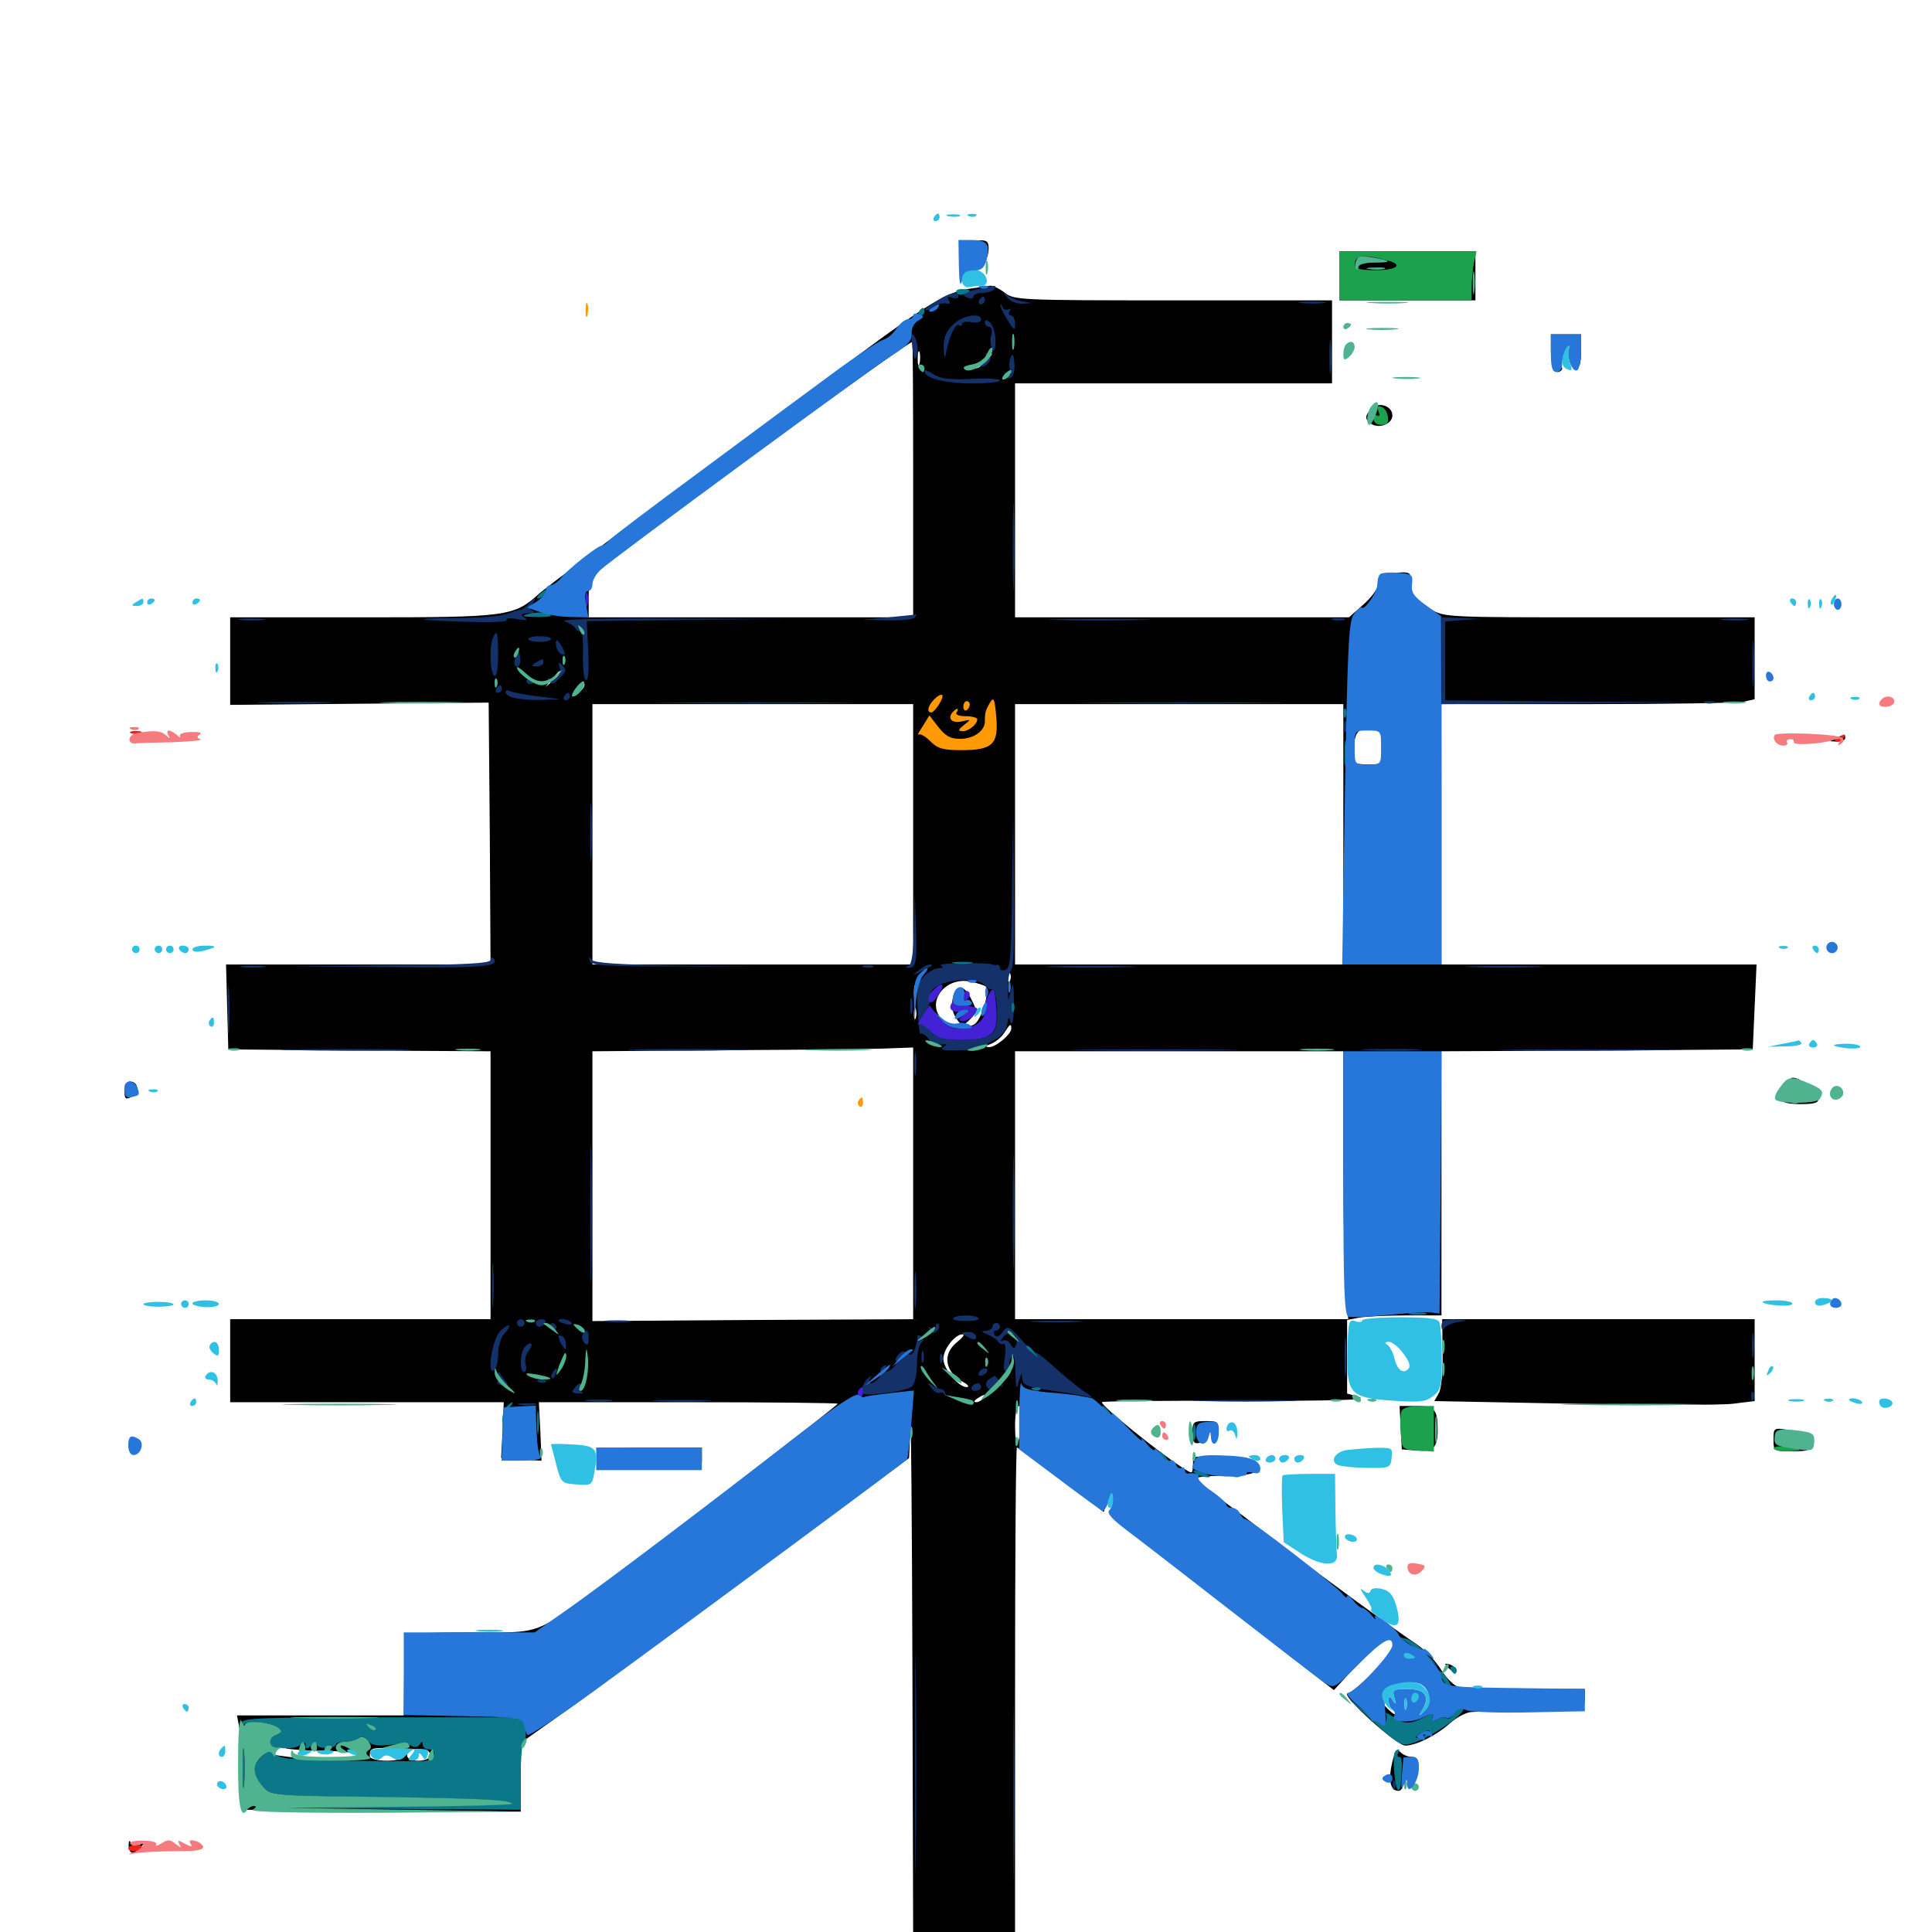 <svg xmlns="http://www.w3.org/2000/svg" viewBox="0 -1000 1000 1000">
	<path fill="#000000" d="M504.492 -874.414C506.641 -873.828 507.812 -871.68 507.812 -867.383C507.812 -862.695 508.398 -861.914 509.766 -864.062C510.742 -865.625 511.719 -868.945 511.719 -871.484C511.719 -875 510.742 -875.781 506.445 -875.586C503.125 -875.391 502.344 -875 504.492 -874.414ZM496.68 -866.992C496.68 -862.695 497.07 -861.133 497.461 -863.672C497.852 -866.016 497.852 -869.531 497.461 -871.484C496.875 -873.242 496.484 -871.289 496.68 -866.992ZM693.359 -857.227V-844.531H728.516H763.672V-857.227V-869.922H728.516H693.359ZM721.68 -862.109C720.312 -864.258 705.273 -865.43 702.539 -863.672C699.609 -861.719 700 -861.719 712.305 -861.133C717.969 -860.938 722.07 -861.328 721.68 -862.109ZM501.953 -850.586C490.43 -849.023 479.883 -842.578 444.336 -816.211C428.32 -804.297 386.133 -773.047 350.586 -746.68C315.234 -720.508 283.008 -696.094 279.102 -692.773C266.016 -680.859 262.5 -680.469 187.305 -680.469H119.141V-657.812V-635.156L186.133 -635.742L252.93 -636.328L253.516 -568.555L253.906 -500.781H185.547H116.992L117.578 -478.906L118.164 -456.836L186.133 -456.25L253.906 -455.859V-386.523V-317.188H186.523H119.141V-295.703V-274.219H190.039H260.742L260.156 -259.766L259.375 -245.312L269.922 -244.531L280.273 -243.945L279.688 -259.18L278.906 -274.219H356.25C398.828 -274.219 433.594 -273.828 433.594 -273.438C433.594 -272.461 348.438 -206.836 316.016 -182.812C275.391 -152.734 281.836 -155.078 242.773 -155.078C224.219 -155.078 209.18 -154.492 209.18 -153.711C209.375 -152.734 209.375 -143.164 209.18 -132.227L208.984 -112.109H165.82H122.656L123.828 -106.055C124.414 -102.734 125 -91.602 125 -81.641V-63.281L197.266 -62.891L269.531 -62.305V-80.078V-97.852L296.484 -116.992C311.133 -127.734 345.312 -152.539 372.07 -172.656C399.023 -192.578 432.031 -216.992 445.703 -226.953L470.508 -245.312L471.289 -261.133C471.484 -269.922 472.07 -213.672 472.266 -136.133L472.656 5.078H499.023H525.391V-122.852C525.391 -193.164 525.781 -250.781 526.367 -250.781C526.953 -250.781 537.305 -243.359 549.414 -234.18L571.289 -217.383L573.828 -226.367C575.391 -231.445 575.977 -236.719 575.391 -238.281C574.023 -241.992 567.578 -241.797 560.938 -237.891L555.664 -234.766L560.352 -238.867C563.477 -241.797 567.188 -242.969 571.094 -242.578C576.562 -241.992 577.148 -241.406 577.148 -235.156C577.148 -231.445 576.562 -225.195 575.781 -221.484C574.805 -214.844 575.195 -214.258 587.5 -204.883C594.727 -199.609 620.703 -179.492 645.508 -160.156L690.43 -125.195L701.172 -136.914C716.211 -153.125 726.367 -157.812 719.727 -145.508C716.797 -139.648 701.562 -124.609 697.461 -123.438C694.141 -122.461 722.852 -96.484 727.344 -96.484C732.812 -96.484 743.164 -101.562 750.195 -107.812C753.906 -111.133 759.18 -113.867 761.719 -113.867C764.453 -114.062 778.711 -114.648 793.555 -115.234C820.312 -116.406 820.312 -116.406 820.312 -121.094V-125.781H789.648C772.656 -125.781 757.031 -126.367 754.688 -126.953C752.539 -127.539 748.633 -131.445 745.898 -135.742C743.359 -140.039 737.695 -145.898 733.398 -148.828C719.336 -158.398 686.914 -182.031 666.016 -198.047C654.688 -206.836 639.648 -218.359 632.422 -223.633C625 -229.102 619.141 -234.18 619.141 -234.766C619.141 -235.547 625.781 -236.133 633.789 -236.133C648.828 -236.133 653.516 -238.086 650.391 -242.969C649.219 -244.922 644.141 -245.898 633.008 -246.289C624.219 -246.484 617.383 -246.094 617.383 -245.312C617.578 -244.531 617.578 -242.383 617.383 -240.43C617.188 -237.109 616.992 -237.109 611.914 -240.43C599.414 -248.438 570.312 -272.07 570.312 -274.219C570.312 -274.805 601.758 -275 640.234 -275C689.648 -274.805 708.203 -275.391 703.711 -276.758L697.266 -278.711V-297.656V-316.797L703.32 -317.969C706.641 -318.555 717.773 -319.141 727.734 -319.141H746.094V-387.5V-455.859L826.758 -456.25L907.227 -456.836L908.203 -478.906L909.18 -500.781H827.734H746.094V-568.164V-635.547H821.094C862.305 -635.547 898.828 -636.133 902.148 -636.719L908.203 -638.086V-659.18V-680.469H827.93C748.633 -680.469 747.461 -680.469 740.43 -684.766C731.836 -690.039 730.469 -691.797 730.469 -698.633C730.469 -703.125 729.688 -703.906 725.195 -703.711C717.578 -703.516 713.867 -701.562 713.281 -697.07C712.891 -694.922 709.375 -690.234 705.469 -686.914L698.242 -680.469H611.914H525.391V-741.016V-801.562H607.422H689.453V-823.047V-844.531H607.227C527.93 -844.531 524.805 -844.727 520.117 -848.438C517.383 -850.586 514.062 -852.148 512.891 -852.148C511.719 -851.953 506.836 -851.172 501.953 -850.586ZM472.656 -751.758V-680.469H388.672H304.688V-690.43C304.688 -699.219 305.469 -700.977 311.133 -705.859C324.414 -717.578 469.336 -822.852 472.266 -823.047C472.461 -823.047 472.656 -791.016 472.656 -751.758ZM475.977 -811.914C475.391 -809.961 475 -811.133 475 -814.258C475 -817.578 475.391 -818.945 475.977 -817.773C476.367 -816.406 476.367 -813.672 475.977 -811.914ZM510.742 -813.281C508.789 -811.133 506.445 -809.375 505.273 -809.375C504.297 -809.375 505.469 -811.133 508.008 -813.281C514.062 -818.164 515.234 -818.164 510.742 -813.281ZM499.023 -810.742C496.875 -811.328 493.75 -812.695 492.188 -814.062C489.648 -816.016 489.648 -815.82 491.992 -812.891C493.359 -810.938 496.484 -809.57 498.828 -809.57C502.734 -809.766 502.734 -809.961 499.023 -810.742ZM721.484 -680.078C720.898 -679.297 719.727 -678.516 718.555 -678.516C717.578 -678.516 716.797 -679.297 716.797 -680.078C716.797 -681.055 718.164 -681.836 719.727 -681.836C721.289 -681.836 722.07 -681.055 721.484 -680.078ZM291.016 -652.539C291.016 -652.148 289.062 -650.195 286.719 -648.047L282.227 -644.336L285.938 -648.828C289.453 -652.93 291.016 -654.102 291.016 -652.539ZM300.977 -642.773C299.023 -641.016 298.828 -641.211 300 -643.945C300.586 -645.898 301.758 -646.875 302.344 -646.289C302.93 -645.703 302.344 -644.141 300.977 -642.773ZM472.656 -568.164V-500.781H389.648H306.641V-568.164V-635.547H389.648H472.656ZM695.312 -568.164V-500.781H610.352H525.391V-568.164V-635.547H610.352H695.312ZM741.211 -632.422C736.133 -628.516 730.469 -625.391 730.469 -626.562C730.469 -627.539 742.773 -635.547 744.141 -635.547C744.727 -635.352 743.359 -633.984 741.211 -632.422ZM715.039 -615.625L715.43 -607.227L716.797 -615.039C718.164 -622.266 718.164 -622.461 718.555 -616.602C718.945 -606.641 717.188 -604.297 709.18 -604.297C705.078 -604.297 701.367 -604.688 700.977 -605.078C700.391 -605.664 700.391 -609.57 700.781 -613.867C701.562 -621.68 703.125 -623.047 711.523 -623.633C714.062 -623.828 714.844 -622.07 715.039 -615.625ZM522.852 -492.578C522.266 -491.016 521.68 -491.602 521.68 -493.75C521.484 -495.898 522.07 -497.07 522.656 -496.289C523.242 -495.703 523.438 -493.945 522.852 -492.578ZM510.156 -489.453C512.5 -487.109 508.203 -472.656 504.492 -469.922C500.195 -466.992 490.234 -468.555 486.914 -473.047C479.688 -482.031 489.453 -494.336 501.953 -491.992C505.664 -491.211 509.375 -490.039 510.156 -489.453ZM474.023 -483.789C473.438 -481.836 473.047 -483.008 473.047 -486.133C473.047 -489.453 473.438 -490.82 474.023 -489.648C474.414 -488.281 474.414 -485.547 474.023 -483.789ZM474.023 -473.047C473.438 -471.68 473.047 -472.656 473.047 -475.391C473.047 -478.125 473.438 -479.102 474.023 -477.93C474.414 -476.562 474.414 -474.219 474.023 -473.047ZM523.438 -467.578C523.438 -464.648 515.234 -457.812 511.914 -458.008C509.961 -458.008 510.352 -458.789 513.086 -459.766C515.43 -460.742 518.555 -463.281 519.922 -465.625C522.656 -469.922 523.438 -470.508 523.438 -467.578ZM472.656 -387.5V-317.188L389.648 -316.797L306.641 -316.211V-385.938V-455.859L378.516 -456.445C417.969 -456.641 455.273 -457.031 461.523 -457.422L472.656 -457.812ZM695.312 -399.805C695.312 -368.75 695.898 -337.695 696.68 -330.469L697.852 -317.188H611.523H525.391V-386.523V-455.859H610.352H695.312ZM495.312 -305.273C487.5 -299.023 489.062 -289.648 499.023 -284.375C501.172 -283.203 501.758 -282.031 500.391 -282.031C496.094 -282.031 488.281 -291.406 488.281 -296.68C488.281 -301.758 494.336 -309.375 498.242 -309.375C499.609 -309.375 498.242 -307.617 495.312 -305.273ZM519.727 -285.352L515.234 -281.055L518.555 -286.523C520.508 -289.453 522.461 -291.406 523.047 -290.82C523.633 -290.234 522.07 -287.695 519.727 -285.352ZM508.789 -276.172C508.203 -275.195 506.445 -274.219 505.273 -274.219C503.906 -274.219 504.102 -275 505.859 -276.172C509.57 -278.516 510.352 -278.516 508.789 -276.172ZM528.711 -263.281C527.344 -250.781 525.391 -250.195 525.391 -262.109C525.391 -267.969 526.172 -272.266 527.539 -272.266C528.711 -272.266 529.297 -268.945 528.711 -263.281ZM538.086 -255.078C537.109 -252.539 536.523 -252.344 535.156 -254.492C534.18 -256.25 534.57 -258.789 535.742 -260.938C537.695 -264.062 538.086 -264.062 538.672 -261.523C539.062 -259.766 538.867 -256.836 538.086 -255.078ZM732.422 -141.406C732.422 -138.672 729.688 -139.062 726.953 -141.797C723.242 -145.508 724.219 -147.656 728.516 -145.312C730.664 -144.141 732.422 -142.383 732.422 -141.406ZM737.891 -127.344C739.258 -125.977 740.234 -122.656 740.234 -119.531C740.234 -113.867 735.742 -110.156 728.516 -110.156C724.805 -110.156 724.414 -110.938 725.586 -115.82C726.172 -119.141 725.977 -122.07 724.805 -122.852C723.438 -123.633 722.656 -121.68 722.656 -117.773C722.656 -111.719 722.656 -111.523 718.75 -115.039C713.867 -119.336 713.672 -125 718.359 -127.539C723.047 -130.273 734.961 -130.273 737.891 -127.344ZM167.383 -93.75C179.883 -93.555 184.57 -92.773 185.156 -90.82C185.938 -88.477 182.617 -88.281 165.039 -89.258C153.516 -90.039 143.359 -91.211 142.188 -91.797C139.453 -93.555 144.336 -96.484 147.852 -95.117C149.219 -94.531 158.008 -93.945 167.383 -93.75ZM219.336 -94.531C221.094 -94.531 222.656 -93.164 222.656 -91.602C222.656 -87.891 210.938 -87.5 210.742 -91.211C210.742 -93.164 210.352 -93.164 209.57 -91.211C208.203 -87.695 191.406 -87.891 191.406 -91.211C191.406 -95.312 192.188 -95.508 204.492 -95.117C210.742 -94.922 217.383 -94.727 219.336 -94.531ZM493.164 -483.398C492.383 -479.883 492.969 -475.977 494.531 -473.633C497.656 -468.555 498.438 -468.555 502.734 -473.047C505.664 -476.367 505.664 -477.148 502.734 -482.812C499.023 -490.625 494.922 -490.82 493.164 -483.398ZM802.734 -818.359C802.734 -809.961 805.273 -805.273 808.203 -808.398C808.984 -809.18 808.398 -810.352 807.227 -810.742C805.859 -811.328 804.688 -814.648 804.688 -818.359C804.688 -824.609 805.078 -825 810.938 -825C815.82 -825 816.602 -824.414 814.844 -822.656C811.328 -819.141 811.914 -809.375 815.43 -809.375C817.578 -809.375 818.359 -811.719 818.359 -818.164V-826.953H810.547H802.734ZM807.031 -818.164C807.031 -815.039 807.422 -813.867 808.008 -815.82C808.398 -817.578 808.398 -820.312 808.008 -821.68C807.422 -822.852 807.031 -821.484 807.031 -818.164ZM710.156 -788.672C706.055 -784.766 706.25 -782.617 710.352 -780.273C714.453 -778.125 720.703 -780.859 720.703 -784.961C720.703 -789.844 713.672 -792.188 710.156 -788.672ZM67.969 -620.508C66.602 -621.094 67.578 -621.484 70.312 -621.484C73.047 -621.484 74.023 -621.094 72.852 -620.508C71.484 -620.117 69.141 -620.117 67.969 -620.508ZM928.711 -617.969C928.125 -616.992 928.516 -616.016 929.492 -616.016C930.664 -616.016 931.641 -616.992 931.641 -617.969C931.641 -619.141 931.25 -619.922 930.859 -619.922C930.273 -619.922 929.297 -619.141 928.711 -617.969ZM950.195 -617.969C946.484 -616.406 946.484 -616.211 950.781 -616.211C953.125 -616.016 955.078 -616.992 955.078 -617.969C955.078 -619.141 954.883 -619.922 954.688 -619.727C954.297 -619.727 952.344 -618.945 950.195 -617.969ZM922.852 -438.281C917.188 -432.031 920.312 -428.516 931.641 -428.516C939.648 -428.516 941.406 -429.102 941.406 -432.031C941.406 -434.961 931.836 -442.188 927.93 -442.188C927.148 -442.188 924.805 -440.43 922.852 -438.281ZM64.453 -435.352C64.453 -431.055 65.039 -430.664 68.359 -432.422C72.461 -434.57 71.68 -440.234 67.188 -440.234C65.625 -440.234 64.453 -438.281 64.453 -435.352ZM746.68 -300.195C746.875 -290.234 746.094 -281.25 744.727 -278.906L742.383 -274.805L814.062 -273.438C853.516 -272.656 890.82 -272.656 897.07 -273.438L908.203 -274.805V-295.898V-317.188H827.344H746.484ZM725 -261.133L725.586 -249.805L733.203 -249.219C741.797 -248.438 744.141 -250.586 744.141 -259.961C744.141 -270.508 742.578 -272.266 733.008 -272.266H724.414ZM617.188 -258.398C617.188 -253.711 617.969 -252.539 620.703 -253.125C622.852 -253.516 623.828 -255.273 623.438 -258.203C623.047 -260.547 623.828 -262.5 624.805 -262.5C625.977 -262.5 626.953 -260.742 626.953 -258.789C626.953 -252.539 630.078 -252.539 630.469 -258.789C630.859 -264.062 630.469 -264.453 624.023 -264.453C617.773 -264.453 617.188 -264.062 617.188 -258.398ZM917.969 -254.883C917.969 -248.828 918.164 -248.828 927.734 -248.828C936.133 -248.828 937.5 -249.414 937.5 -252.539C937.5 -257.422 936.133 -258.203 926.172 -259.766C917.969 -261.133 917.969 -260.938 917.969 -254.883ZM66.602 -252.344C66.406 -248.242 69.531 -246.094 71.484 -249.023C72.266 -250.391 72.07 -250.781 70.703 -250C69.531 -249.414 68.164 -250.391 67.773 -252.148C66.992 -255.273 66.797 -255.273 66.602 -252.344ZM310.547 -249.023C310.547 -248.047 309.961 -245.898 309.375 -244.336C308.594 -241.797 312.109 -241.406 333.008 -241.211C346.484 -241.016 358.789 -240.43 360.352 -239.844C362.5 -238.867 363.281 -240.234 363.281 -244.727V-250.781H336.914C322.266 -250.781 310.547 -250 310.547 -249.023ZM748.047 -138.672C748.047 -138.281 749.414 -136.914 750.977 -135.547C752.734 -134.18 753.906 -133.984 753.906 -135.156C753.906 -136.133 752.539 -137.5 750.977 -138.281C749.414 -138.867 748.047 -139.062 748.047 -138.672ZM721.875 -92.383C718.164 -80.469 718.945 -73.047 723.828 -73.047C725.586 -73.047 726.562 -75.391 726.562 -79.688C726.562 -87.5 731.641 -91.016 733.008 -84.18C733.789 -80.664 733.984 -80.859 734.18 -85.352C734.375 -89.258 733.398 -90.625 730.859 -90.625C728.906 -90.625 726.367 -91.602 725 -92.969C723.242 -94.727 722.656 -94.531 721.875 -92.383ZM66.602 -45.312C66.406 -40.43 69.531 -39.453 72.461 -43.164C74.805 -46.094 74.805 -46.289 71.875 -45.117C70.117 -44.531 68.164 -44.922 67.578 -46.289C67.188 -47.656 66.602 -47.266 66.602 -45.312ZM495.312 26.367C494.531 27.539 493.164 28.125 492.188 27.539C491.211 26.953 489.258 29.102 487.695 32.227C484.57 38.672 485.938 40.234 493.359 38.672C495.898 38.281 498.047 36.133 498.633 33.398C499.609 27.93 497.266 23.047 495.312 26.367Z"/>
	<path fill="#ff9906" d="M303.125 -839.258C303.125 -836.133 303.516 -834.961 304.102 -836.914C304.492 -838.672 304.492 -841.406 304.102 -842.773C303.516 -843.945 303.125 -842.578 303.125 -839.258ZM483.594 -638.086C480.273 -634.766 479.492 -631.25 482.031 -631.25C483.789 -631.25 488.867 -639.062 487.695 -640.234C487.109 -640.82 485.352 -639.844 483.594 -638.086ZM512.305 -636.133C509.961 -632.031 509.766 -631.055 509.766 -626.562C509.766 -621.68 503.906 -617.578 497.07 -617.578C491.992 -617.578 489.453 -618.945 485.742 -623.633L481.055 -629.688L477.539 -624.023C475.586 -621.094 474.609 -619.141 475.391 -619.727C476.172 -620.508 478.906 -618.945 481.445 -616.406C485.352 -612.5 488.086 -611.719 497.656 -611.719C513.867 -611.719 516.992 -614.844 515.625 -629.297C514.844 -638.672 514.258 -639.453 512.305 -636.133ZM498.633 -634.18C498.633 -632.617 499.414 -631.836 500.391 -632.422C501.172 -633.008 501.953 -634.18 501.953 -635.352C501.953 -636.328 501.172 -637.109 500.391 -637.109C499.414 -637.109 498.633 -635.742 498.633 -634.18ZM493.555 -631.836C490.039 -628.516 492.383 -625.391 497.656 -626.562C502.734 -627.734 502.734 -627.734 499.023 -624.805C495.898 -622.266 495.703 -621.68 498.242 -621.484C501.367 -621.484 505.859 -625.195 505.859 -627.734C505.859 -628.516 503.125 -629.297 499.805 -629.297C496.484 -629.297 494.336 -630.078 495.117 -631.25C496.484 -633.398 495.508 -633.789 493.555 -631.836ZM444.336 -430.273C443.75 -429.297 443.945 -427.93 444.922 -427.344C445.898 -426.758 446.68 -427.539 446.68 -429.102C446.68 -432.422 446.094 -432.812 444.336 -430.273Z"/>
	<path fill="#ef2218" d="M67.969 -620.508C66.602 -621.094 67.578 -621.484 70.312 -621.484C73.047 -621.484 74.023 -621.094 72.852 -620.508C71.484 -620.117 69.141 -620.117 67.969 -620.508ZM951.172 -617.969C949.414 -616.797 949.219 -616.016 950.586 -616.016C951.758 -616.016 953.516 -616.992 954.102 -617.969C955.664 -620.312 954.883 -620.312 951.172 -617.969ZM66.406 -43.359C66.406 -41.211 71.875 -41.406 73.242 -43.555C73.828 -44.727 72.461 -45.312 70.312 -45.117C68.164 -44.922 66.406 -44.141 66.406 -43.359Z"/>
	<path fill="#1ca14c" d="M693.359 -857.227V-844.531H727.539H761.719V-851.172C761.719 -854.688 762.305 -860.547 762.891 -863.867L764.258 -869.922H728.711H693.359ZM719.336 -864.844C726.367 -862.695 722.266 -860.156 711.914 -860.156C704.297 -860.156 701.172 -860.938 701.172 -862.695C701.172 -868.164 705.469 -868.75 719.336 -864.844ZM713.477 -787.109C714.258 -785.156 714.062 -784.18 712.891 -784.961C711.719 -785.547 710.938 -784.766 710.938 -783.203C710.938 -781.25 712.695 -780.078 715.039 -780.078C717.969 -780.078 718.945 -781.055 718.359 -784.375C717.969 -786.719 716.602 -789.062 715.039 -789.453C713.086 -790.039 712.695 -789.453 713.477 -787.109ZM927.344 -429.102C925.781 -429.688 926.367 -430.273 928.516 -430.273C930.664 -430.469 931.836 -429.883 931.055 -429.297C930.469 -428.711 928.711 -428.516 927.344 -429.102ZM725.391 -269.531C724.805 -268.164 724.609 -263.086 725 -258.398C725.586 -249.805 725.586 -249.805 733.984 -249.219L742.188 -248.633V-260.352V-272.266H734.375C729.492 -272.266 725.977 -271.289 725.391 -269.531ZM917.969 -250.391C917.969 -251.172 921.094 -251.562 924.805 -251.172C928.516 -250.781 931.641 -250 931.641 -249.609C931.641 -249.219 928.516 -248.828 924.805 -248.828C921.094 -248.828 917.969 -249.609 917.969 -250.391Z"/>
	<path fill="#143269" d="M506.25 -850.391C498.438 -848.633 496.875 -847.266 500.977 -845.898C502.539 -845.117 503.906 -845.508 503.906 -846.484C503.906 -847.656 506.055 -848.438 508.594 -848.438C511.328 -848.438 514.062 -849.414 514.648 -850.391C516.016 -852.539 515.43 -852.539 506.25 -850.391ZM484.961 -844.336C477.344 -839.453 477.344 -839.453 482.227 -839.453C484.375 -839.453 485.547 -840.234 485.156 -841.016C484.18 -842.578 487.305 -843.359 490.82 -842.773C491.797 -842.578 491.797 -843.555 491.016 -844.727C490.039 -846.484 490.625 -846.68 492.773 -845.898C494.727 -845.312 496.094 -845.508 496.094 -846.484C496.094 -849.609 491.797 -848.633 484.961 -844.336ZM521.289 -846.094C522.656 -844.141 526.172 -842.773 529.102 -842.773L534.18 -843.164L529.297 -843.945C526.562 -844.531 523.047 -845.898 521.484 -847.07C518.945 -849.219 518.945 -849.023 521.289 -846.094ZM506.836 -844.531C506.25 -843.555 506.641 -842.578 507.617 -842.578C508.789 -842.578 509.766 -843.555 509.766 -844.531C509.766 -845.703 509.375 -846.484 508.984 -846.484C508.398 -846.484 507.422 -845.703 506.836 -844.531ZM673.438 -843.164C669.922 -843.555 672.266 -843.945 678.711 -843.945C685.156 -843.945 688.086 -843.555 685.156 -843.164C682.227 -842.773 676.953 -842.773 673.438 -843.164ZM517.773 -842.188C517.578 -841.406 519.336 -837.891 521.484 -834.375C525 -828.711 525.391 -828.516 525.391 -832.422C525.391 -834.766 524.414 -836.719 523.242 -836.719C522.266 -836.719 521.875 -837.695 522.656 -839.062C523.438 -840.234 523.242 -840.625 521.875 -839.844C520.898 -839.258 519.336 -839.844 518.945 -841.016C518.359 -842.383 517.773 -842.969 517.773 -842.188ZM493.164 -831.836C489.453 -828.32 488.281 -825.195 488.477 -819.727C488.672 -814.648 489.062 -813.867 489.648 -817.188C491.016 -825.195 494.531 -832.812 496.289 -831.641C497.266 -831.055 498.047 -831.445 498.047 -832.422C498.047 -833.398 500.195 -833.789 502.93 -833.203C505.859 -832.812 507.812 -833.203 507.812 -834.57C507.812 -838.477 497.852 -836.719 493.164 -831.836ZM509.766 -833.008C509.766 -831.836 510.742 -830.859 511.914 -830.859C513.281 -830.859 513.672 -829.102 513.086 -826.367C512.305 -824.023 512.695 -820.898 513.477 -819.336C514.648 -817.578 515.234 -818.945 515.234 -823.633C515.234 -827.539 514.062 -831.641 512.5 -833.008C510.547 -834.57 509.766 -834.57 509.766 -833.008ZM688.086 -815.234C688.086 -807.227 688.477 -803.906 688.867 -808.008C689.258 -811.914 689.258 -818.555 688.867 -822.656C688.477 -826.562 688.086 -823.242 688.086 -815.234ZM472.266 -819.727C473.047 -813.867 473.438 -813.086 474.609 -816.211C475.781 -819.336 474.023 -826.953 472.07 -826.953C471.68 -826.953 471.875 -823.633 472.266 -819.727ZM510.352 -814.844C510.547 -813.477 509.57 -812.5 508.203 -812.891C506.641 -813.086 506.055 -812.5 506.836 -811.328C507.812 -809.766 508.984 -809.766 510.938 -811.523C512.305 -812.695 513.086 -814.453 512.5 -815.43C510.938 -817.969 509.766 -817.578 510.352 -814.844ZM523.047 -814.844C522.266 -812.891 522.266 -809.961 522.852 -808.008C523.828 -805.664 523.438 -805.273 521.484 -806.445C519.727 -807.617 519.336 -807.227 520.508 -805.664C522.852 -801.758 525.781 -806.25 525 -812.5C524.609 -816.992 524.023 -817.383 523.047 -814.844ZM478.516 -807.812C478.516 -804.297 489.062 -801.562 502.93 -801.562C510.938 -801.562 517.578 -802.148 517.578 -803.125C517.578 -803.906 510.938 -804.297 502.93 -803.906C491.797 -803.32 486.914 -803.906 483.203 -806.25C480.664 -808.008 478.516 -808.789 478.516 -807.812ZM524.219 -716.602C524.219 -696.289 524.609 -688.086 524.805 -698.633C525.195 -709.18 525.195 -725.781 524.805 -735.742C524.609 -745.703 524.219 -737.109 524.219 -716.602ZM273.438 -687.305C272.07 -685.742 270.312 -684.375 269.336 -684.375C268.555 -684.375 265.43 -683.398 262.305 -682.227C259.375 -681.055 247.656 -680.078 236.328 -680.078C210.938 -680.078 214.648 -678.906 242.578 -678.125C254.297 -677.734 262.891 -678.125 262.305 -679.102C261.719 -680.078 264.258 -680.273 267.773 -679.492C272.656 -678.711 273.633 -678.906 271.484 -680.273C269.141 -682.031 269.531 -682.422 273.438 -682.617C276.172 -682.617 277.148 -683.203 275.781 -683.789C273.828 -684.57 273.828 -685.352 275.586 -687.5C276.758 -689.062 277.344 -690.234 276.758 -690.234C276.367 -690.234 274.805 -688.867 273.438 -687.305ZM459.961 -680.469L446.289 -679.297L459.375 -678.906C466.602 -678.711 473.047 -679.492 473.633 -680.469C474.219 -681.641 474.609 -682.227 474.219 -682.031C473.828 -681.836 467.578 -681.25 459.961 -680.469ZM124.609 -679.102C121.094 -679.492 123.438 -679.883 129.883 -679.883C136.328 -679.883 139.258 -679.492 136.328 -679.102C133.398 -678.711 128.125 -678.711 124.609 -679.102ZM292.188 -678.516C294.531 -677.539 297.07 -675.977 297.852 -674.805C298.438 -673.633 299.805 -673.047 300.586 -673.438C301.367 -674.023 301.953 -668.75 301.758 -661.719C301.562 -654.883 302.148 -648.633 303.125 -648.047C304.492 -647.266 304.883 -652.539 304.492 -662.695L303.711 -678.516L355.469 -679.102L407.227 -679.688L347.656 -679.883C313.672 -680.078 289.844 -679.492 292.188 -678.516ZM547.266 -679.102C535.742 -679.297 545.703 -679.688 569.336 -679.688C592.969 -679.688 602.344 -679.297 590.234 -679.102C578.125 -678.711 558.789 -678.711 547.266 -679.102ZM690.039 -679.102C688.086 -679.688 689.258 -680.078 692.383 -680.078C695.703 -680.078 697.07 -679.688 695.898 -679.102C694.531 -678.711 691.797 -678.711 690.039 -679.102ZM746.094 -658.008V-635.547L812.109 -635.938L877.93 -636.523L813.086 -636.914L748.047 -637.5V-658.008V-678.32L757.422 -679.102L766.602 -679.688L756.445 -680.078L746.094 -680.469ZM892.188 -679.102C888.672 -679.492 891.016 -679.883 897.461 -679.883C903.906 -679.883 906.836 -679.492 903.906 -679.102C900.977 -678.711 895.703 -678.711 892.188 -679.102ZM907.031 -656.055C907.031 -645.312 907.227 -641.211 907.617 -646.875C908.008 -652.539 908.008 -661.328 907.617 -666.406C907.227 -671.484 907.031 -666.797 907.031 -656.055ZM255.078 -669.531C253.125 -664.648 253.711 -651.562 255.859 -650.195C257.031 -649.414 257.812 -653.516 257.812 -660.742C257.812 -672.852 257.227 -675 255.078 -669.531ZM273.438 -669.336C273.438 -668.359 276.172 -667.773 279.297 -667.773C282.617 -667.773 285.156 -668.359 285.156 -669.336C285.156 -670.117 282.617 -670.703 279.297 -670.703C276.172 -670.703 273.438 -670.117 273.438 -669.336ZM287.891 -665.43C288.281 -663.672 289.453 -661.719 290.82 -661.328C292.773 -660.742 292.773 -661.328 291.211 -664.648C288.477 -669.531 287.305 -669.922 287.891 -665.43ZM266.992 -660.156C266.211 -658.203 266.016 -656.055 266.602 -655.469C268.359 -653.711 269.922 -656.641 269.141 -660.352C268.555 -663.672 268.359 -663.672 266.992 -660.156ZM277.344 -657.031C274.805 -655.469 275 -655.078 277.93 -655.078C279.688 -655.078 281.25 -656.055 281.25 -657.031C281.25 -659.375 281.055 -659.375 277.344 -657.031ZM289.648 -654.688C290.82 -651.172 286.719 -646.484 284.18 -648.828C283.203 -649.609 283.203 -649.023 284.18 -647.461C285.352 -645.508 286.523 -645.703 289.648 -649.023C293.164 -652.344 293.359 -653.516 291.211 -655.469C289.062 -657.617 288.672 -657.422 289.648 -654.688ZM272.656 -646.875C273.242 -645.898 274.609 -645.703 275.586 -646.289C278.125 -648.047 277.734 -648.633 274.414 -648.633C272.852 -648.633 272.07 -647.852 272.656 -646.875ZM256.836 -643.359C256.25 -642.383 256.641 -641.406 257.617 -641.406C258.789 -641.406 259.766 -642.383 259.766 -643.359C259.766 -644.531 259.375 -645.312 258.984 -645.312C258.398 -645.312 257.422 -644.531 256.836 -643.359ZM261.719 -641.797C261.719 -639.062 269.141 -637.5 280.273 -637.695L290.039 -638.086L277.93 -639.648C271.094 -640.43 264.844 -641.797 263.672 -642.383C262.695 -642.969 261.719 -642.773 261.719 -641.797ZM291.992 -639.453C291.406 -638.477 291.797 -637.5 292.773 -637.5C293.945 -637.5 294.922 -638.477 294.922 -639.453C294.922 -640.625 294.531 -641.406 294.141 -641.406C293.555 -641.406 292.578 -640.625 291.992 -639.453ZM136.328 -636.133C127.344 -636.328 134.57 -636.719 152.344 -636.719C170.117 -636.719 177.344 -636.328 168.555 -636.133C159.57 -635.742 145.117 -635.742 136.328 -636.133ZM348.242 -636.133C324.805 -636.328 343.555 -636.523 389.648 -636.523C435.938 -636.523 455.078 -636.328 432.227 -636.133C409.57 -635.742 371.68 -635.742 348.242 -636.133ZM567.969 -636.133C543.945 -636.328 563.477 -636.523 611.328 -636.523C659.18 -636.523 678.711 -636.328 654.883 -636.133C630.859 -635.742 591.797 -635.742 567.969 -636.133ZM882.422 -636.133C881.055 -636.719 882.031 -637.109 884.766 -637.109C887.5 -637.109 888.477 -636.719 887.305 -636.133C885.938 -635.742 883.594 -635.742 882.422 -636.133ZM695.703 -623.828C695.703 -621.094 696.094 -620.117 696.68 -621.484C697.07 -622.656 697.07 -625 696.68 -626.367C696.094 -627.539 695.703 -626.562 695.703 -623.828ZM305.469 -569.141C305.469 -555.664 305.664 -550.195 306.055 -557.031C306.445 -563.672 306.445 -574.609 306.055 -581.445C305.664 -588.086 305.469 -582.617 305.469 -569.141ZM523.828 -540.625C523.438 -505.859 523.047 -499.023 520.508 -498.047C518.945 -497.461 517.578 -497.852 517.578 -498.828C517.578 -500 516.992 -500.586 516.211 -500.586C515.234 -500.391 514.258 -500.586 513.672 -500.781C510.938 -501.953 485.156 -501.562 486.914 -500.391C488.477 -499.414 488.086 -498.828 485.938 -498.828C483.984 -498.828 480.664 -497.07 478.32 -494.727C475 -491.406 474.414 -488.867 475 -477.344C475.391 -470.117 475.977 -464.453 476.367 -464.844C477.734 -466.016 482.422 -461.328 481.445 -459.766C481.055 -458.984 483.008 -458.789 485.938 -459.18C490.039 -459.961 490.625 -459.57 488.281 -458.008C486.133 -456.445 488.867 -456.055 498.438 -456.445C505.664 -456.641 510.742 -457.227 509.57 -457.617C508.594 -457.812 510.547 -459.57 514.062 -461.523C518.164 -463.477 520.703 -466.406 521.289 -469.531C521.875 -473.828 522.07 -474.023 523.242 -470.703C524.023 -468.555 524.805 -473.047 524.805 -480.469C524.805 -490.039 524.414 -492.188 523.438 -488.086L521.875 -482.227L521.68 -489.258C521.68 -492.969 522.461 -497.07 523.438 -498.047C524.805 -499.414 525.195 -515.039 524.805 -541.016L524.414 -581.836ZM509.766 -490.039C511.133 -488.477 512.891 -487.5 513.672 -488.086C514.648 -488.672 515.625 -484.18 516.016 -478.125C516.797 -464.453 513.867 -461.719 497.461 -461.719C488.086 -461.719 485.352 -462.5 481.25 -466.602C476.953 -470.898 476.758 -472.07 478.906 -475.781C480.078 -478.32 481.445 -481.25 481.641 -482.227C481.641 -483.398 482.031 -485.156 482.031 -486.328C483.008 -492.383 505.273 -495.312 509.766 -490.039ZM473.047 -519.922C472.852 -507.031 471.875 -500.781 470.312 -500.195C468.359 -499.414 468.359 -499.023 470.312 -499.023C474.219 -498.828 474.805 -502.734 474.023 -521.484L473.438 -538.867ZM253.906 -503.125C253.906 -501.367 239.844 -500.586 201.758 -500.391L149.414 -499.805L200.977 -499.414C249.219 -498.828 259.57 -499.609 255.273 -504.102C254.492 -504.688 253.906 -504.297 253.906 -503.125ZM305.273 -502.734C305.859 -500.195 312.5 -499.805 349.805 -499.805L393.555 -499.609L350.586 -500.195C319.531 -500.781 307.422 -501.562 306.055 -503.32C304.883 -505.078 304.688 -504.883 305.273 -502.734ZM125.586 -499.414C122.461 -499.805 125 -500.195 130.859 -500.195C136.719 -500.195 139.258 -499.805 136.328 -499.414C133.203 -499.023 128.516 -499.023 125.586 -499.414ZM446.875 -499.414C445.508 -500 446.484 -500.391 449.219 -500.391C451.953 -500.391 452.93 -500 451.758 -499.414C450.391 -499.023 448.047 -499.023 446.875 -499.414ZM475.391 -497.656C471.875 -494.922 471.875 -494.922 476.562 -497.07C482.617 -499.805 483.594 -500.781 481.25 -500.781C480.078 -500.781 477.539 -499.414 475.391 -497.656ZM545.508 -499.414C534.961 -499.609 543.555 -500 564.453 -500C585.352 -500 593.945 -499.609 583.594 -499.414C573.047 -499.023 555.859 -499.023 545.508 -499.414ZM762.305 -499.414C752.93 -499.609 760.156 -500 778.32 -500C796.68 -500 804.297 -499.609 795.508 -499.414C786.719 -499.023 771.68 -499.023 762.305 -499.414ZM117.969 -477.344C117.969 -466.016 118.164 -461.523 118.555 -467.188C118.945 -472.656 118.945 -482.031 118.555 -487.695C118.164 -493.164 117.969 -488.672 117.969 -477.344ZM471.094 -479.297C471.094 -475.586 471.484 -474.023 472.07 -475.977C472.461 -477.734 472.461 -480.859 472.07 -482.812C471.484 -484.57 471.094 -483.008 471.094 -479.297ZM151.953 -456.445C136.523 -456.641 148.633 -457.031 178.711 -457.031C208.789 -457.031 221.289 -456.641 206.641 -456.445C191.992 -456.055 167.383 -456.055 151.953 -456.445ZM330.469 -456.445C316.797 -456.641 328.516 -457.031 356.445 -457.031C384.375 -457.031 395.508 -456.641 381.25 -456.445C366.992 -456.055 344.141 -456.055 330.469 -456.445ZM473.242 -449.023C473.242 -443.75 473.633 -441.602 474.023 -444.727C474.414 -447.656 474.414 -451.953 474.023 -454.492C473.633 -456.836 473.242 -454.492 473.242 -449.023ZM562.109 -456.445C542.383 -456.641 558.398 -456.836 597.656 -456.836C636.914 -456.836 652.93 -456.641 633.398 -456.445C613.672 -456.055 581.641 -456.055 562.109 -456.445ZM707.617 -456.445C700.391 -456.836 705.859 -457.031 719.727 -457.031C733.789 -457.031 739.648 -456.836 733.008 -456.445C726.367 -456.055 714.844 -456.055 707.617 -456.445ZM783.594 -456.445C762.5 -456.641 780.273 -456.836 823.242 -456.836C866.211 -456.836 883.594 -456.641 861.719 -456.445C839.844 -456.055 804.688 -456.055 783.594 -456.445ZM305.469 -371.875C305.469 -340.234 305.859 -327.148 306.055 -343.164C306.445 -358.984 306.445 -384.766 306.055 -400.781C305.859 -416.602 305.469 -403.516 305.469 -371.875ZM524.219 -372.852C524.219 -346.094 524.609 -334.766 524.805 -347.852C525.195 -360.938 525.195 -382.812 524.805 -396.68C524.609 -410.352 524.219 -399.805 524.219 -372.852ZM254.688 -334.766C254.688 -324.609 254.883 -320.312 255.273 -325.586C255.664 -330.664 255.664 -338.867 255.273 -344.141C254.883 -349.219 254.688 -344.922 254.688 -334.766ZM473.242 -331.836C473.242 -323.242 473.633 -319.922 474.023 -324.609C474.414 -329.102 474.414 -336.133 474.023 -340.234C473.633 -344.141 473.242 -340.43 473.242 -331.836ZM493.359 -317.578C492.969 -316.797 495.898 -316.211 500 -316.211C504.102 -316.211 507.031 -316.797 506.641 -317.578C506.055 -318.555 503.125 -319.141 500 -319.141C496.875 -319.141 493.945 -318.555 493.359 -317.578ZM267.578 -315.234C267.578 -314.258 268.555 -313.281 269.531 -313.281C270.703 -313.281 271.484 -314.258 271.484 -315.234C271.484 -316.406 270.703 -317.188 269.531 -317.188C268.555 -317.188 267.578 -316.406 267.578 -315.234ZM277.344 -315.234C277.344 -314.258 278.125 -313.281 279.102 -313.281C280.273 -313.281 281.641 -314.258 282.227 -315.234C282.812 -316.406 282.031 -317.188 280.469 -317.188C278.711 -317.188 277.344 -316.406 277.344 -315.234ZM289.062 -316.406C289.062 -317.969 294.727 -317.188 295.703 -315.43C296.484 -314.453 295.117 -314.062 292.969 -314.648C290.82 -315.234 289.062 -316.016 289.062 -316.406ZM314.062 -315.82C310.547 -316.211 312.891 -316.602 319.336 -316.602C325.781 -316.602 328.711 -316.211 325.781 -315.82C322.852 -315.43 317.578 -315.43 314.062 -315.82ZM535.742 -315.82C529.492 -316.211 534.57 -316.406 546.875 -316.406C559.18 -316.406 564.258 -316.211 558.203 -315.82C551.953 -315.43 541.797 -315.43 535.742 -315.82ZM746.094 -313.867C746.094 -311.523 746.68 -311.133 747.656 -312.695C748.438 -313.867 751.758 -315.234 754.883 -315.82C760.156 -316.602 760.156 -316.602 753.516 -316.992C747.656 -317.188 746.094 -316.406 746.094 -313.867ZM258.984 -311.133C254.883 -307.227 251.758 -288.281 255.664 -290.625C256.836 -291.406 257.812 -295.117 257.812 -299.023C257.812 -302.93 259.18 -307.812 261.133 -309.766C265.43 -314.453 263.672 -315.625 258.984 -311.133ZM284.375 -313.672C283.789 -312.695 284.57 -311.914 286.133 -311.914C287.695 -311.914 288.477 -312.695 287.891 -313.672C287.305 -314.453 286.523 -315.234 286.133 -315.234C285.742 -315.234 284.961 -314.453 284.375 -313.672ZM484.375 -313.477C484.375 -314.844 484.961 -315.234 485.742 -314.648C486.523 -313.867 486.133 -312.305 484.961 -311.133C483.398 -309.57 482.422 -309.766 481.445 -311.523C480.469 -313.086 480.664 -313.477 482.031 -312.5C483.398 -311.719 484.375 -312.109 484.375 -313.477ZM513.672 -313.281C513.672 -312.305 512.109 -311.328 510.352 -311.133C507.617 -311.133 507.617 -310.742 510.938 -309.375C513.281 -308.398 515.82 -306.836 516.602 -305.664C517.188 -304.492 518.555 -303.906 519.531 -304.492C520.312 -305.078 520.703 -301.758 520.117 -297.266C519.141 -291.406 519.531 -289.648 521.289 -290.625C522.461 -291.406 523.047 -292.773 522.656 -293.555C522.07 -294.336 522.461 -296.094 523.633 -297.656C524.805 -299.609 525.391 -297.266 525.586 -289.844C525.781 -280.859 526.172 -280.078 527.344 -284.961C528.516 -289.258 528.906 -289.844 529.102 -286.719C529.297 -283.008 531.055 -282.227 545.117 -280.078C553.906 -278.906 562.305 -277.344 564.062 -276.758C566.016 -276.172 564.844 -277.539 561.523 -279.492C558.398 -281.641 550.781 -287.695 545.117 -292.969C539.258 -298.242 535.156 -301.172 535.938 -299.609C536.914 -298.047 533.984 -300.586 529.688 -305.469C522.07 -313.867 521.68 -314.062 518.945 -310.547C516.992 -308.008 515.82 -307.617 514.844 -308.984C514.062 -310.352 514.453 -311.328 515.43 -311.328C516.602 -311.328 517.578 -312.305 517.578 -313.281C517.578 -314.453 516.797 -315.234 515.625 -315.234C514.648 -315.234 513.672 -314.453 513.672 -313.281ZM525.977 -304.102C525 -301.562 524.609 -301.562 523.047 -304.297C522.07 -306.055 520.117 -306.836 518.945 -306.055C517.578 -305.273 517.773 -306.055 519.336 -308.008C522.461 -312.109 527.734 -308.984 525.977 -304.102ZM695.898 -297.656C695.898 -288.477 696.289 -284.766 696.68 -289.453C697.07 -293.945 697.07 -301.367 696.68 -306.055C696.289 -310.547 695.898 -306.836 695.898 -297.656ZM906.836 -303.516C906.836 -297.656 907.227 -295.117 907.617 -298.242C908.008 -301.172 908.008 -305.859 907.617 -308.984C907.227 -311.914 906.836 -309.375 906.836 -303.516ZM301.562 -309.18C300.977 -308.008 301.367 -306.055 302.539 -304.883C304.102 -303.32 304.688 -303.906 304.688 -307.031C304.688 -311.719 303.711 -312.5 301.562 -309.18ZM498.047 -309.961C498.047 -310.352 499.609 -310.547 501.562 -310.547C503.516 -310.547 505.273 -309.375 505.273 -308.008C505.273 -306.445 504.102 -306.25 501.562 -307.617C499.609 -308.594 498.047 -309.766 498.047 -309.961ZM289.062 -308.008C289.062 -307.227 290.039 -305.078 291.016 -303.516C292.578 -300.977 292.969 -300.977 292.969 -303.906C292.969 -305.664 292.188 -307.812 291.016 -308.398C290.039 -308.984 289.062 -308.984 289.062 -308.008ZM474.805 -308.008C475 -307.227 474.414 -304.492 473.633 -301.953C472.461 -298.828 471.484 -298.047 469.727 -299.609C467.969 -300.977 466.602 -300.781 464.844 -298.633C463.477 -297.07 463.086 -295.703 463.867 -295.703C464.648 -295.703 464.258 -294.336 462.891 -292.773C459.961 -289.258 456.055 -288.867 458.203 -292.188C459.18 -293.555 458.789 -293.75 457.227 -292.969C455.859 -291.992 455.273 -290.82 455.859 -290.234C457.227 -288.867 453.32 -283.984 450.781 -283.984C449.805 -283.984 449.609 -285.156 450.391 -286.523C451.367 -288.281 451.172 -288.281 449.219 -286.523C447.656 -285.156 446.289 -282.617 446.094 -280.859C445.703 -277.93 447.07 -277.734 457.422 -278.906C464.062 -279.492 470.508 -281.055 471.875 -282.227C473.438 -283.594 474.609 -288.281 474.609 -293.555C474.609 -298.633 475.586 -303.711 476.758 -304.883C478.32 -306.445 478.32 -307.422 476.758 -308.398C475.586 -308.984 474.609 -308.984 474.805 -308.008ZM271.875 -303.125C269.141 -300.391 268.75 -289.844 271.289 -289.844C272.266 -289.844 272.656 -291.602 272.07 -293.75C271.484 -295.898 272.07 -299.023 273.438 -300.586C276.562 -304.297 275 -306.25 271.875 -303.125ZM476.953 -297.656C476.953 -294.922 477.344 -293.945 477.93 -295.312C478.32 -296.484 478.32 -298.828 477.93 -300.195C477.344 -301.367 476.953 -300.391 476.953 -297.656ZM486.523 -296.484C486.523 -294.336 487.109 -293.75 487.695 -295.312C488.281 -296.68 488.086 -298.438 487.5 -299.023C486.914 -299.805 486.328 -298.633 486.523 -296.484ZM286.133 -289.648C285.352 -288.477 285.156 -287.305 285.742 -286.719C286.133 -286.133 287.109 -287.109 287.695 -288.867C289.062 -292.188 287.891 -292.773 286.133 -289.648ZM506.836 -289.844C506.25 -288.867 506.445 -287.891 507.617 -287.891C508.594 -287.891 510.156 -288.867 510.742 -289.844C511.328 -291.016 511.133 -291.797 509.961 -291.797C508.984 -291.797 507.422 -291.016 506.836 -289.844ZM257.812 -288.281C257.812 -286.914 257.617 -285.352 257.422 -284.57C257.031 -283.984 258.398 -283.203 260.352 -282.812C263.281 -282.422 263.477 -282.812 261.328 -285.547C259.961 -287.305 258.594 -289.258 258.398 -289.648C258.008 -290.039 257.812 -289.453 257.812 -288.281ZM511.914 -286.133C510.547 -285.156 509.961 -283.398 510.742 -282.227C511.719 -280.664 512.891 -280.469 514.453 -281.836C515.82 -283.008 517.773 -283.203 518.75 -282.422C519.531 -281.641 519.141 -282.617 517.773 -284.57C516.406 -286.328 515.039 -287.891 514.844 -287.891C514.844 -287.891 513.477 -287.109 511.914 -286.133ZM278.906 -284.57C277.344 -285.156 277.93 -285.742 280.078 -285.742C282.227 -285.938 283.398 -285.352 282.617 -284.766C282.031 -284.18 280.273 -283.984 278.906 -284.57ZM297.266 -281.445C295.703 -279.492 296.094 -278.906 299.414 -278.711C301.758 -278.711 302.539 -278.906 301.172 -279.492C300 -280.078 299.219 -281.25 300 -282.227C301.562 -284.961 299.609 -284.375 297.266 -281.445ZM482.227 -281.445C483.594 -279.688 485.547 -278.516 486.328 -279.102C487.305 -279.688 488.477 -279.102 488.867 -278.125C489.453 -276.953 489.648 -277.148 489.453 -278.516C489.062 -279.883 488.086 -281.055 487.109 -281.055C486.133 -281.055 483.984 -281.836 482.422 -283.008C479.883 -284.57 479.883 -284.375 482.227 -281.445ZM502.93 -282.031C502.344 -281.055 503.125 -280.078 504.688 -280.078C506.445 -280.078 507.812 -281.055 507.812 -282.031C507.812 -283.203 507.031 -283.984 506.055 -283.984C504.883 -283.984 503.516 -283.203 502.93 -282.031ZM906.445 -276.953C906.445 -274.805 907.031 -274.219 907.617 -275.781C908.203 -277.148 908.008 -278.906 907.422 -279.492C906.836 -280.273 906.25 -279.102 906.445 -276.953ZM304.297 -274.805C300.781 -275.195 303.125 -275.586 309.57 -275.586C316.016 -275.586 318.945 -275.195 316.016 -274.805C313.086 -274.414 307.812 -274.414 304.297 -274.805ZM340.43 -274.805C333.203 -275.195 338.672 -275.391 352.539 -275.391C366.602 -275.391 372.461 -275.195 365.82 -274.805C359.18 -274.414 347.656 -274.414 340.43 -274.805ZM622.656 -274.805C610.547 -275 620.312 -275.391 644.531 -275.391C668.75 -275.391 678.516 -275 666.602 -274.805C654.492 -274.414 634.57 -274.414 622.656 -274.805ZM269.141 -272.852C266.602 -273.242 268.164 -273.633 272.461 -273.633C276.758 -273.828 278.711 -273.438 276.953 -272.852C275 -272.461 271.484 -272.461 269.141 -272.852ZM473.633 -86.719C473.633 -35.742 473.828 -14.844 474.023 -40.234C474.414 -65.82 474.414 -107.617 474.023 -133.008C473.828 -158.594 473.633 -137.695 473.633 -86.719ZM524.414 -72.07C524.414 -31.25 524.609 -14.258 524.805 -34.375C525.195 -54.492 525.195 -87.891 524.805 -108.594C524.609 -129.297 524.414 -112.891 524.414 -72.07ZM720.898 -75.781C720.898 -73.633 721.484 -73.047 722.07 -74.609C722.656 -75.977 722.461 -77.734 721.875 -78.32C721.289 -79.102 720.703 -77.93 720.898 -75.781Z"/>
	<path fill="#f67b7f" d="M974.023 -638.086C971.484 -635.742 972.656 -633.789 976.562 -634.18C978.711 -634.375 980.469 -635.547 980.469 -636.914C980.469 -639.648 976.172 -640.43 974.023 -638.086ZM67.969 -622.461C66.406 -623.047 66.992 -623.633 69.141 -623.633C71.289 -623.828 72.461 -623.242 71.68 -622.656C71.094 -622.07 69.336 -621.875 67.969 -622.461ZM70.703 -620.508C66.211 -619.727 65.625 -614.844 69.922 -615.234C71.289 -615.43 79.883 -615.625 89.453 -615.82C98.828 -616.211 105.273 -616.797 103.711 -617.383C101.758 -618.164 101.758 -618.75 103.516 -619.922C104.883 -620.703 102.734 -621.289 99.023 -621.094C95.117 -621.094 92.578 -620.117 93.164 -618.945C93.75 -617.969 93.164 -618.164 91.602 -619.531C90.234 -620.703 88.281 -621.875 87.305 -621.875C86.523 -621.875 86.328 -620.703 87.109 -619.531C88.281 -617.578 87.891 -617.578 85.742 -619.531C83.203 -621.875 79.297 -622.07 70.703 -620.508ZM918.555 -619.531C917.188 -617.188 919.727 -614.062 923.047 -614.062C924.609 -614.062 925.586 -614.844 925 -615.625C924.414 -616.602 925.195 -617.383 926.758 -617.383C928.32 -617.383 929.102 -616.602 928.516 -615.82C927.539 -614.062 942.578 -614.844 949.023 -616.992C952.539 -617.969 953.32 -617.773 952.148 -616.016C950.977 -614.258 951.367 -613.867 952.93 -615.039C954.297 -615.82 954.688 -617.188 953.711 -617.969C951.758 -620.117 919.727 -621.289 918.555 -619.531ZM600.586 -262.5C601.172 -261.523 602.148 -260.547 602.734 -260.547C603.125 -260.547 603.516 -261.523 603.516 -262.5C603.516 -263.672 602.539 -264.453 601.367 -264.453C600.391 -264.453 600 -263.672 600.586 -262.5ZM601.562 -256.641C601.562 -255.664 602.539 -254.688 603.711 -254.688C604.688 -254.688 605.078 -255.664 604.492 -256.641C603.906 -257.812 602.93 -258.594 602.344 -258.594C601.953 -258.594 601.562 -257.812 601.562 -256.641ZM728.516 -189.062C728.516 -184.961 732.617 -183.594 735.742 -186.719C738.281 -189.453 738.086 -189.844 733.594 -190.625C730.273 -191.406 728.516 -190.82 728.516 -189.062ZM67.383 -45.703C67.969 -44.727 69.727 -44.336 71.289 -45.117C75.977 -46.875 74.609 -43.75 69.922 -41.602C65.625 -39.844 65.625 -39.844 70.312 -40.82C73.047 -41.211 82.031 -41.797 90.43 -41.797C101.953 -41.797 105.664 -42.383 105.078 -44.336C104.492 -45.508 102.539 -47.07 100.586 -47.266C98.438 -47.852 97.656 -47.266 98.633 -45.703C99.805 -43.945 99.023 -43.945 95.703 -45.703C92.188 -47.656 91.602 -47.656 92.969 -45.312C94.141 -43.359 93.75 -43.359 91.016 -45.508C88.281 -47.852 86.914 -48.047 83.594 -45.898C81.445 -44.531 80.273 -44.336 80.859 -45.312C81.445 -46.484 78.516 -47.266 74.219 -47.266C69.922 -47.461 66.797 -46.68 67.383 -45.703Z"/>
	<path fill="#0b7889" d="M495.117 -848.438C495.703 -847.461 497.461 -847.07 499.023 -847.852C503.125 -849.219 502.734 -850.391 497.852 -850.391C495.703 -850.391 494.336 -849.609 495.117 -848.438ZM475.586 -838.672C475 -837.695 475.391 -836.719 476.367 -836.719C477.539 -836.719 478.516 -837.695 478.516 -838.672C478.516 -839.844 478.125 -840.625 477.734 -840.625C477.148 -840.625 476.172 -839.844 475.586 -838.672ZM280.078 -693.164C278.125 -691.602 277.344 -690.234 278.516 -690.234C279.688 -690.234 281.836 -691.602 283.203 -693.164C286.328 -696.875 284.961 -696.875 280.078 -693.164ZM273.438 -682.227C277.93 -683.594 285.156 -683.008 285.156 -681.25C285.156 -680.859 281.445 -680.469 276.953 -680.664C270.117 -680.859 269.531 -681.055 273.438 -682.227ZM695.508 -630.469C695.508 -628.32 696.094 -627.734 696.68 -629.297C697.266 -630.664 697.07 -632.422 696.484 -633.008C695.898 -633.789 695.312 -632.617 695.508 -630.469ZM695.898 -610.156C695.898 -604.297 696.289 -601.758 696.68 -604.883C697.07 -607.812 697.07 -612.5 696.68 -615.625C696.289 -618.555 695.898 -616.016 695.898 -610.156ZM493.75 -501.367C491.211 -501.758 493.164 -502.148 498.047 -502.148C502.93 -502.148 504.883 -501.758 502.539 -501.367C500 -500.977 496.094 -500.977 493.75 -501.367ZM523.633 -478.125C523.633 -475.977 524.219 -475.391 524.805 -476.953C525.391 -478.32 525.195 -480.078 524.609 -480.664C524.023 -481.445 523.438 -480.273 523.633 -478.125ZM730.078 -319.727C727.539 -320.117 729.102 -320.508 733.398 -320.508C737.695 -320.703 739.648 -320.312 737.891 -319.727C735.938 -319.336 732.422 -319.336 730.078 -319.727ZM531.25 -302.734C531.25 -302.344 532.812 -300.781 534.766 -299.414C537.695 -296.875 537.891 -297.07 535.352 -300.195C532.812 -303.32 531.25 -304.297 531.25 -302.734ZM534.766 -280.664C533.203 -281.25 533.789 -281.836 535.938 -281.836C538.086 -282.031 539.258 -281.445 538.477 -280.859C537.891 -280.273 536.133 -280.078 534.766 -280.664ZM262.109 -271.875C260.742 -270.508 259.961 -267.383 259.961 -264.648L260.352 -259.57L261.133 -264.453C261.719 -267.188 263.086 -270.508 264.062 -271.875C266.602 -274.805 265.234 -275 262.109 -271.875ZM277.93 -263.477C277.93 -258.203 278.32 -256.055 278.711 -259.18C279.102 -262.109 279.102 -266.406 278.711 -268.945C278.32 -271.289 277.93 -268.945 277.93 -263.477ZM570.312 -271.484C570.312 -271.094 571.875 -269.531 573.828 -268.164C576.758 -265.625 576.953 -265.82 574.414 -268.945C571.875 -272.07 570.312 -273.047 570.312 -271.484ZM617.578 -258.594C617.578 -254.883 617.969 -253.32 618.555 -255.273C618.945 -257.031 618.945 -260.156 618.555 -262.109C617.969 -263.867 617.578 -262.305 617.578 -258.594ZM599.609 -248.047C599.609 -247.656 601.172 -246.094 603.125 -244.727C606.055 -242.188 606.25 -242.383 603.711 -245.508C601.172 -248.633 599.609 -249.609 599.609 -248.047ZM619.141 -237.109C620.703 -236.133 623.438 -235.352 625 -235.352C626.953 -235.352 626.562 -235.938 624.023 -237.109C618.75 -239.453 615.625 -239.453 619.141 -237.109ZM638.281 -235.742C636.719 -236.328 637.305 -236.914 639.453 -236.914C641.602 -237.109 642.773 -236.523 641.992 -235.938C641.406 -235.352 639.648 -235.156 638.281 -235.742ZM727.344 -150.586C729.492 -149.219 734.18 -145.703 738.086 -142.578L745.117 -136.719L738.477 -143.75C734.961 -147.656 730.078 -151.367 727.734 -151.758C723.828 -152.734 723.828 -152.734 727.344 -150.586ZM750.977 -135.547C751.562 -134.57 752.539 -133.594 753.125 -133.594C753.516 -133.594 753.906 -134.57 753.906 -135.547C753.906 -136.719 752.93 -137.5 751.758 -137.5C750.781 -137.5 750.391 -136.719 750.977 -135.547ZM745.898 -132.031C747.07 -129.688 749.023 -127.344 750.195 -126.562C751.758 -125.781 751.758 -126.367 750.195 -129.297C749.023 -131.641 747.07 -133.984 745.898 -134.766C744.336 -135.547 744.336 -134.961 745.898 -132.031ZM704.102 -115.039C723.242 -97.266 724.805 -96.094 730.273 -97.461C740.43 -100 762.891 -116.016 756.25 -116.016C755.078 -116.016 753.32 -114.453 752.148 -112.695C751.172 -110.742 749.609 -109.766 748.828 -110.547C748.242 -111.328 745.898 -111.133 743.945 -109.961C741.016 -108.594 740.625 -108.789 741.406 -111.133C742.383 -113.672 741.992 -113.672 737.109 -111.133C729.883 -107.422 726.562 -107.422 720.898 -111.523C718.164 -113.281 716.602 -113.867 717.383 -112.891C717.969 -111.719 717.773 -109.961 717.188 -108.594C716.211 -107.227 712.5 -108.984 706.055 -114.453C696.875 -121.875 696.68 -121.875 704.102 -115.039ZM738.281 -102.344C736.719 -101.367 734.57 -100.391 733.398 -100.391C732.422 -100.391 732.812 -101.367 734.375 -102.344C735.938 -103.32 738.281 -104.297 739.258 -104.297C740.43 -104.297 739.844 -103.32 738.281 -102.344ZM125.195 -108.203C125.195 -106.641 125.781 -106.25 126.172 -107.227C127.148 -109.766 140.625 -108.594 144.141 -105.664C146.289 -103.906 146.094 -103.32 142.773 -101.953C140.43 -101.172 139.258 -99.414 139.648 -97.852C140.234 -96.484 138.477 -93.359 135.742 -91.016C130.078 -86.133 130.469 -81.25 136.914 -74.414C140.234 -70.703 143.75 -70.508 195.703 -69.727C245.898 -69.141 258.789 -68.555 264.648 -66.797C265.82 -66.602 240.234 -65.82 208.008 -65.234L149.414 -64.258L209.57 -63.672L269.531 -63.281V-80.664C269.531 -90.43 270.312 -98.633 271.289 -99.219C272.266 -100 272.461 -102.734 271.68 -105.859L270.312 -111.133H197.656C134.375 -111.133 125 -110.742 125.195 -108.203ZM194.336 -104.688C194.922 -105.273 193.945 -106.445 191.992 -107.031C189.258 -108.203 189.062 -108.008 190.82 -106.055C192.188 -104.688 193.75 -104.102 194.336 -104.688ZM201.758 -96.875C206.641 -97.461 211.719 -97.266 213.086 -96.289C214.648 -95.312 216.406 -95.703 217.188 -97.07C218.359 -98.828 218.75 -98.828 218.75 -97.07C218.75 -95.703 220.117 -94.531 221.68 -94.531C227.148 -94.531 224.805 -88.672 219.336 -88.477C201.367 -88.086 155.859 -88.867 148.828 -89.844C139.648 -91.211 138.477 -95.703 147.461 -95.117C150.586 -94.922 154.297 -95.703 155.664 -96.875C157.617 -98.438 158.203 -98.242 158.203 -96.484C158.203 -94.531 158.789 -94.531 161.133 -96.484C162.891 -97.852 164.062 -98.047 164.062 -96.875C164.062 -95.898 166.211 -95.117 168.945 -95.312C171.68 -95.312 173.828 -96.094 173.828 -97.07C173.828 -97.852 175.781 -98.438 178.32 -98.438C180.664 -98.438 183.789 -99.219 185.352 -100.195C187.305 -101.562 189.062 -101.172 190.43 -99.023C192.188 -96.68 194.922 -96.094 201.758 -96.875ZM125.586 -84.766C125.586 -75.586 125.977 -71.875 126.367 -76.562C126.758 -81.055 126.758 -88.477 126.367 -93.164C125.977 -97.656 125.586 -93.945 125.586 -84.766ZM721.875 -92.969C720.703 -90.82 721.875 -75.195 723.438 -73.633C724.023 -73.047 724.805 -74.023 725 -76.172C725.977 -88.477 725.781 -90.625 724.219 -90.625C723.242 -90.625 723.047 -91.602 723.633 -92.578C724.219 -93.75 724.414 -94.531 723.828 -94.531C723.242 -94.531 722.461 -93.75 721.875 -92.969ZM139.258 -63.867C137.305 -64.453 138.477 -64.844 141.602 -64.844C144.922 -64.844 146.289 -64.453 145.117 -63.867C143.75 -63.477 141.016 -63.477 139.258 -63.867Z"/>
	<path fill="#4fb38f" d="M701.953 -865.039C701.172 -863.281 701.172 -861.328 701.953 -860.742C702.539 -859.961 703.125 -860.547 703.125 -861.719C703.125 -863.086 706.445 -864.062 711.328 -864.062C720.898 -864.062 720.508 -865.039 710.352 -866.797C704.688 -867.773 702.734 -867.578 701.953 -865.039ZM510.156 -861.133C510.156 -858.008 510.547 -856.836 511.133 -858.789C511.523 -860.547 511.523 -863.281 511.133 -864.648C510.547 -865.82 510.156 -864.453 510.156 -861.133ZM708.594 -860.742C706.055 -861.133 707.617 -861.523 711.914 -861.523C716.211 -861.719 718.164 -861.328 716.406 -860.742C714.453 -860.352 710.938 -860.352 708.594 -860.742ZM762.305 -853.32C762.305 -848.047 762.695 -845.898 763.086 -849.023C763.477 -851.953 763.477 -856.25 763.086 -858.789C762.695 -861.133 762.305 -858.789 762.305 -853.32ZM709.57 -843.164C704.492 -843.555 708.203 -843.75 717.773 -843.75C727.539 -843.75 731.641 -843.555 727.148 -843.164C722.656 -842.773 714.648 -842.773 709.57 -843.164ZM695.312 -830.664C695.312 -829.688 696.289 -829.297 697.266 -829.883C698.438 -830.469 699.219 -831.445 699.219 -832.031C699.219 -832.422 698.438 -832.812 697.266 -832.812C696.289 -832.812 695.312 -831.836 695.312 -830.664ZM708.398 -829.492C705.078 -829.883 708.398 -830.273 715.82 -830.273C723.438 -830.273 726.172 -829.883 722.07 -829.492C718.164 -829.102 711.914 -829.102 708.398 -829.492ZM523.828 -823.047C523.828 -819.336 524.219 -817.773 524.805 -819.727C525.195 -821.484 525.195 -824.609 524.805 -826.562C524.219 -828.32 523.828 -826.758 523.828 -823.047ZM696.68 -821.68C695.898 -821.094 695.312 -818.75 695.312 -816.602C695.312 -813.477 695.898 -813.281 698.242 -815.234C699.805 -816.602 701.172 -818.945 701.172 -820.312C701.172 -823.242 698.828 -824.023 696.68 -821.68ZM510.742 -816.602C509.57 -814.062 506.445 -811.914 502.93 -811.328C499.023 -810.547 497.852 -809.766 499.609 -808.594C502.539 -806.836 511.328 -811.914 513.086 -816.406C514.844 -821.094 512.695 -821.289 510.742 -816.602ZM475.586 -809.375C476.172 -808.398 477.148 -807.422 477.734 -807.422C478.125 -807.422 478.516 -808.398 478.516 -809.375C478.516 -810.547 477.539 -811.328 476.367 -811.328C475.391 -811.328 475 -810.547 475.586 -809.375ZM519.922 -806.25C518.555 -804.688 518.359 -803.516 519.336 -803.516C521.289 -803.516 524.219 -807.227 523.242 -808.398C522.852 -808.594 521.289 -807.812 519.922 -806.25ZM722.266 -804.102C718.75 -804.492 721.094 -804.883 727.539 -804.883C733.984 -804.883 736.914 -804.492 733.984 -804.102C731.055 -803.711 725.781 -803.711 722.266 -804.102ZM709.57 -789.453C707.422 -786.719 707.031 -780.078 708.789 -780.078C709.57 -780.078 711.133 -782.812 712.305 -785.938C714.453 -791.992 712.891 -793.75 709.57 -789.453ZM300 -674.023C300.586 -672.07 301.758 -671.094 302.344 -671.68C302.93 -672.266 302.344 -673.828 300.977 -675.195C299.023 -676.953 298.828 -676.758 300 -674.023ZM266.602 -662.695C265.82 -661.523 265.625 -660.352 266.211 -659.766C266.602 -659.18 267.578 -660.156 268.164 -661.914C269.531 -665.234 268.359 -665.82 266.602 -662.695ZM291.211 -657.812C291.211 -655.664 291.797 -655.078 292.383 -656.641C292.969 -658.008 292.773 -659.766 292.188 -660.352C291.602 -661.133 291.016 -659.961 291.211 -657.812ZM267.578 -654.492C267.578 -651.758 276.367 -645.312 280.273 -645.312C282.617 -645.312 286.133 -647.266 288.281 -649.805C291.992 -654.102 291.992 -654.102 287.891 -650.781C282.422 -646.094 277.539 -646.289 272.07 -651.562C269.531 -653.906 267.578 -655.273 267.578 -654.492ZM256.055 -646.094C256.055 -643.945 256.641 -643.359 257.227 -644.922C257.812 -646.289 257.617 -648.047 257.031 -648.633C256.445 -649.414 255.859 -648.242 256.055 -646.094ZM298.242 -644.141C296.289 -641.602 295.508 -639.453 296.484 -639.453C299.023 -639.453 303.32 -644.727 302.344 -647.07C302.148 -648.047 300.195 -646.68 298.242 -644.141ZM200.586 -636.133C190.82 -636.328 198.828 -636.719 218.75 -636.719C238.672 -636.719 246.68 -636.328 236.719 -636.133C226.953 -635.742 210.547 -635.742 200.586 -636.133ZM893.164 -636.133C890.039 -636.523 892.188 -636.914 897.461 -636.914C902.93 -636.914 905.273 -636.523 902.93 -636.133C900.391 -635.742 896.094 -635.742 893.164 -636.133ZM480.469 -459.766C482.031 -458.789 484.766 -458.008 486.328 -458.008C488.281 -458.008 487.891 -458.594 485.352 -459.766C480.078 -462.109 476.953 -462.109 480.469 -459.766ZM503.906 -457.812C499.805 -456.445 499.805 -456.25 502.93 -456.055C505.078 -456.055 508.203 -456.836 509.766 -457.812C513.281 -459.961 510.742 -459.961 503.906 -457.812ZM118.75 -456.445C117.383 -457.031 118.359 -457.422 121.094 -457.422C123.828 -457.422 124.805 -457.031 123.633 -456.445C122.266 -456.055 119.922 -456.055 118.75 -456.445ZM236.914 -456.445C233.789 -456.836 236.328 -457.227 242.188 -457.227C248.047 -457.227 250.586 -456.836 247.656 -456.445C244.531 -456.055 239.844 -456.055 236.914 -456.445ZM419.531 -456.445C411.719 -456.641 417.969 -457.031 433.594 -457.031C449.219 -457.031 455.469 -456.641 447.852 -456.445C440.039 -456.055 427.148 -456.055 419.531 -456.445ZM674.414 -456.445C670.312 -456.836 673.633 -457.227 681.641 -457.227C689.648 -457.227 692.969 -456.836 689.062 -456.445C684.961 -456.055 678.32 -456.055 674.414 -456.445ZM901.953 -456.445C900.586 -457.031 901.562 -457.422 904.297 -457.422C907.031 -457.422 908.008 -457.031 906.836 -456.445C905.469 -456.055 903.125 -456.055 901.953 -456.445ZM921.289 -437.109C919.141 -434.375 918.164 -431.641 918.945 -430.859C921.289 -428.516 940.234 -428.711 941.797 -431.055C944.336 -434.961 943.555 -436.133 936.328 -439.258C926.953 -443.164 925.391 -442.969 921.289 -437.109ZM948.633 -437.109C945.898 -434.375 947.266 -430.273 950.781 -430.859C952.539 -431.25 954.102 -432.812 954.102 -434.18C954.102 -437.305 950.586 -439.062 948.633 -437.109ZM273.047 -315.82C271.484 -316.406 272.07 -316.992 274.219 -316.992C276.367 -317.188 277.539 -316.602 276.758 -316.016C276.172 -315.43 274.414 -315.234 273.047 -315.82ZM281.445 -314.648C281.836 -314.453 283.984 -312.891 286.133 -311.328C289.844 -308.594 289.844 -308.594 287.305 -311.914C285.938 -313.672 283.789 -315.234 282.617 -315.234C281.445 -315.234 281.055 -315.039 281.445 -314.648ZM296.875 -314.453C296.875 -314.062 298.242 -312.695 299.805 -311.328C301.562 -309.961 302.734 -309.766 302.734 -310.938C302.734 -311.914 301.367 -313.281 299.805 -314.062C298.242 -314.648 296.875 -314.844 296.875 -314.453ZM478.32 -309.18C473.828 -305.469 473.828 -305.273 477.93 -307.227C480.273 -308.398 482.812 -310.352 483.398 -311.328C485.352 -314.453 483.203 -313.672 478.32 -309.18ZM521.484 -310.547C521.484 -310.156 523.047 -308.594 525 -307.227C527.93 -304.688 528.125 -304.883 525.586 -308.008C523.047 -311.133 521.484 -312.109 521.484 -310.547ZM746.484 -302.539C746.484 -299.414 746.875 -298.242 747.461 -300.195C747.852 -301.953 747.852 -304.688 747.461 -306.055C746.875 -307.227 746.484 -305.859 746.484 -302.539ZM505.859 -304.688C505.859 -304.297 507.422 -302.734 509.375 -301.367C512.305 -298.828 512.5 -299.023 509.961 -302.148C507.422 -305.273 505.859 -306.25 505.859 -304.688ZM302.93 -296.094C302.93 -291.406 301.758 -285.938 300.781 -283.789C299.414 -281.445 299.414 -280.078 300.586 -280.078C303.125 -280.078 305.273 -291.406 304.102 -298.828C303.516 -303.125 303.32 -302.344 302.93 -296.094ZM289.453 -293.359C287.5 -287.5 287.5 -287.305 290.039 -290.625C292.578 -293.945 294.141 -299.609 292.383 -299.609C292.188 -299.609 290.82 -296.68 289.453 -293.359ZM523.633 -296.289C523.633 -293.945 519.336 -287.891 514.258 -282.812C508.984 -277.734 506.641 -274.609 508.789 -275.781C516.992 -280.078 525.781 -291.211 524.805 -295.898C524.023 -300.195 524.023 -300.391 523.633 -296.289ZM509.961 -294.531C509.961 -292.383 510.547 -291.797 511.133 -293.359C511.719 -294.727 511.523 -296.484 510.938 -297.07C510.352 -297.852 509.766 -296.68 509.961 -294.531ZM746.484 -290.82C746.484 -287.695 746.875 -286.523 747.461 -288.477C747.852 -290.234 747.852 -292.969 747.461 -294.336C746.875 -295.508 746.484 -294.141 746.484 -290.82ZM476.562 -292.383C476.562 -291.016 478.906 -287.5 482.031 -284.375C484.961 -281.445 485.938 -280.664 484.18 -283.008C482.422 -285.156 480.078 -288.672 478.906 -290.82C477.734 -292.969 476.562 -293.555 476.562 -292.383ZM906.641 -288.867C906.641 -285.742 907.031 -284.57 907.617 -286.523C908.008 -288.281 908.008 -291.016 907.617 -292.383C907.031 -293.555 906.641 -292.188 906.641 -288.867ZM256.055 -289.648C255.859 -286.523 259.961 -282.031 265.625 -279.102C267.188 -278.32 266.211 -279.688 263.281 -282.227C260.547 -284.766 257.812 -288.281 257.227 -289.844C256.25 -292.383 256.055 -292.383 256.055 -289.648ZM491.602 -288.086C496.094 -283.789 499.219 -282.617 497.07 -285.938C496.484 -286.914 493.945 -288.867 491.602 -290.039L487.305 -292.188ZM273.438 -287.891C275 -286.914 278.516 -285.938 281.055 -285.938C287.305 -285.938 285.742 -287.109 277.344 -288.672C272.461 -289.453 271.289 -289.258 273.438 -287.891ZM495.898 -275C499.414 -273.438 502.93 -272.461 503.516 -273.047C505.078 -274.805 503.516 -275.586 496.094 -276.758L489.258 -277.93ZM700.195 -276.172C700.781 -275.195 702.344 -274.219 703.32 -274.219C704.492 -274.219 704.688 -275.195 704.102 -276.172C703.516 -277.344 701.953 -278.125 700.977 -278.125C699.805 -278.125 699.609 -277.344 700.195 -276.172ZM525.781 -271.289C525.781 -268.164 526.172 -266.992 526.758 -268.945C527.148 -270.703 527.148 -273.438 526.758 -274.805C526.172 -275.977 525.781 -274.609 525.781 -271.289ZM579.688 -274.805C575 -275.195 578.32 -275.586 586.914 -275.586C595.508 -275.586 599.219 -275.195 595.312 -274.805C591.211 -274.414 584.18 -274.414 579.688 -274.805ZM689.062 -274.805C687.695 -275.391 688.672 -275.781 691.406 -275.781C694.141 -275.781 695.117 -275.391 693.945 -274.805C692.578 -274.414 690.234 -274.414 689.062 -274.805ZM708.594 -274.805C707.031 -275.391 707.617 -275.977 709.766 -275.977C711.914 -276.172 713.086 -275.586 712.305 -275C711.719 -274.414 709.961 -274.219 708.594 -274.805ZM151.953 -272.852C138.672 -273.047 149.414 -273.438 175.781 -273.438C202.148 -273.438 212.891 -273.047 199.805 -272.852C186.523 -272.461 165.039 -272.461 151.953 -272.852ZM815.039 -272.852C798.047 -273.047 811.523 -273.438 844.727 -273.438C878.125 -273.438 891.992 -273.047 875.586 -272.852C859.375 -272.461 832.031 -272.461 815.039 -272.852ZM742.773 -259.57C742.773 -253.125 743.164 -250.781 743.555 -254.297C743.945 -257.812 743.945 -263.086 743.555 -266.016C743.164 -268.945 742.773 -266.016 742.773 -259.57ZM615.234 -258.789C615.234 -255.469 616.016 -252.539 616.797 -251.953C617.578 -251.562 617.969 -254.102 617.578 -257.812C616.602 -266.016 615.234 -266.602 615.234 -258.789ZM471.094 -258.594C471.094 -255.859 471.484 -254.883 472.07 -256.25C472.461 -257.422 472.461 -259.766 472.07 -261.133C471.484 -262.305 471.094 -261.328 471.094 -258.594ZM597.07 -261.133C594.922 -259.18 595.508 -257.227 598.242 -256.055C599.805 -255.469 600.781 -256.641 600.781 -258.789C600.781 -262.5 599.219 -263.477 597.07 -261.133ZM918.555 -256.445C918.164 -251.953 918.75 -251.562 929.688 -250C938.086 -248.828 938.672 -249.023 939.062 -253.516C939.258 -257.617 938.477 -258.398 932.031 -259.375C921.289 -260.742 918.75 -260.352 918.555 -256.445ZM525.586 -253.516C525.586 -251.367 526.172 -250.781 526.758 -252.344C527.344 -253.711 527.148 -255.469 526.562 -256.055C525.977 -256.836 525.391 -255.664 525.586 -253.516ZM279.492 -247.656C279.492 -245.508 280.078 -244.922 280.664 -246.484C281.25 -247.852 281.055 -249.609 280.469 -250.195C279.883 -250.977 279.297 -249.805 279.492 -247.656ZM617.383 -245.703C617.383 -243.555 617.969 -242.969 618.555 -244.531C619.141 -245.898 618.945 -247.656 618.359 -248.242C617.773 -249.023 617.188 -247.852 617.383 -245.703ZM691.797 -201.953C691.797 -198.242 692.188 -196.68 692.773 -198.633C693.164 -200.391 693.164 -203.516 692.773 -205.469C692.188 -207.227 691.797 -205.664 691.797 -201.953ZM717.773 -188.281C718.359 -187.305 719.336 -186.328 719.922 -186.328C720.312 -186.328 720.703 -187.305 720.703 -188.281C720.703 -189.453 719.727 -190.234 718.555 -190.234C717.578 -190.234 717.188 -189.453 717.773 -188.281ZM747.266 -136.133C746.094 -133.398 746.289 -133.203 748.242 -134.961C749.609 -136.328 750.195 -137.891 749.609 -138.477C749.023 -139.062 747.852 -138.086 747.266 -136.133ZM693.359 -123.047C693.359 -122.656 694.922 -121.094 696.875 -119.727C699.805 -117.188 700 -117.383 697.461 -120.508C694.922 -123.633 693.359 -124.609 693.359 -123.047ZM123.242 -88.281C123.047 -65.82 124.609 -57.812 127.93 -63.281C128.516 -64.258 130.273 -65.234 131.445 -65.234C132.812 -65.234 132.617 -64.453 130.859 -63.281C128.906 -62.109 152.539 -61.523 199.219 -61.719L270.508 -62.305L209.961 -63.281L149.414 -64.258L207.812 -64.844C240.039 -65.039 265.82 -65.82 265.234 -66.406C263.086 -68.555 248.633 -69.141 195.117 -69.922C143.75 -70.508 140.234 -70.703 136.914 -74.414C130.859 -80.859 130.273 -85.938 134.961 -90.43C138.281 -93.555 139.844 -93.945 141.016 -92.188C141.992 -90.43 142.578 -90.234 142.578 -91.992C142.578 -93.164 143.75 -94.531 145.117 -95.117C146.289 -95.508 145.898 -95.703 144.141 -95.508C139.258 -94.727 138.086 -100.195 142.773 -101.953C146.094 -103.32 146.289 -103.906 144.141 -105.664C140.625 -108.594 126.953 -109.961 126.758 -107.227C126.758 -106.25 125.977 -107.031 125 -109.18C124.023 -111.719 123.242 -103.906 123.242 -88.281ZM126.367 -76.562C125.977 -71.875 125.586 -75.586 125.586 -84.766C125.586 -93.945 125.977 -97.656 126.367 -93.164C126.758 -88.477 126.758 -81.055 126.367 -76.562ZM145.117 -63.867C146.289 -64.453 144.922 -64.844 141.602 -64.844C138.477 -64.844 137.305 -64.453 139.258 -63.867C141.016 -63.477 143.75 -63.477 145.117 -63.867ZM154.883 -110.742C144.336 -110.938 152.539 -111.328 172.852 -111.328C193.359 -111.328 201.953 -110.938 191.992 -110.742C182.031 -110.352 165.43 -110.352 154.883 -110.742ZM190.82 -106.055C192.188 -104.688 193.75 -104.102 194.336 -104.688C194.922 -105.273 193.945 -106.445 191.992 -107.031C189.258 -108.203 189.062 -108.008 190.82 -106.055ZM185.352 -100.195C183.789 -99.219 180.664 -98.438 178.32 -98.438C175.586 -98.438 173.828 -97.266 173.828 -95.508C173.828 -93.945 175.391 -92.578 177.344 -92.578C180.078 -92.578 180.273 -92.969 177.734 -94.531C176.172 -95.508 175.781 -96.484 176.953 -96.484C177.93 -96.484 180.664 -95.117 182.812 -93.555C186.133 -91.016 184.961 -90.82 169.531 -90.625C157.812 -90.625 152.344 -91.406 151.758 -93.164C151.172 -94.531 150.586 -94.141 150.586 -92.188C150.391 -89.062 152.734 -88.672 172.461 -88.672C187.5 -88.672 193.359 -89.258 191.406 -90.625C189.258 -91.992 189.062 -92.969 190.82 -94.141C192.383 -95.117 192.383 -96.289 190.625 -98.828C189.062 -100.977 187.305 -101.562 185.352 -100.195ZM270.508 -98.242C269.727 -97.07 269.531 -95.898 270.117 -95.312C270.508 -94.727 271.484 -95.703 272.07 -97.461C273.438 -100.781 272.266 -101.367 270.508 -98.242ZM155.469 -96.68C154.688 -95.312 154.492 -93.75 155.078 -93.164C156.836 -91.406 158.789 -93.945 157.812 -96.68C157.031 -98.828 156.641 -98.828 155.469 -96.68ZM161.133 -96.68C160.547 -95.703 160.938 -94.336 162.109 -93.555C163.086 -92.969 164.062 -93.75 164.062 -95.312C164.062 -98.828 162.891 -99.414 161.133 -96.68ZM202.148 -96.484C196.68 -95.117 196.875 -94.922 204.688 -94.727C209.961 -94.531 212.695 -95.312 211.914 -96.484C210.547 -98.633 210.547 -98.633 202.148 -96.484ZM167.969 -94.336C167.969 -95.508 168.945 -96.484 169.922 -96.484C171.094 -96.484 171.875 -96.094 171.875 -95.703C171.875 -95.117 171.094 -94.141 169.922 -93.555C168.945 -92.969 167.969 -93.359 167.969 -94.336ZM221.875 -91.602C221.289 -90.039 221.68 -88.672 222.656 -88.672C223.828 -88.672 224.609 -90.039 224.609 -91.602C224.609 -93.164 224.219 -94.531 223.828 -94.531C223.438 -94.531 222.656 -93.164 221.875 -91.602ZM726.758 -75.781C726.758 -73.633 727.344 -73.047 727.93 -74.609C728.516 -75.977 728.32 -77.734 727.734 -78.32C727.148 -79.102 726.562 -77.93 726.758 -75.781ZM730.469 -75C730.469 -74.023 731.445 -73.047 732.422 -73.047C733.594 -73.047 734.375 -74.023 734.375 -75C734.375 -76.172 733.594 -76.953 732.422 -76.953C731.445 -76.953 730.469 -76.172 730.469 -75ZM498.633 29.492C498.633 31.055 499.414 31.836 500.391 31.25C501.172 30.664 501.953 29.492 501.953 28.32C501.953 27.344 501.172 26.562 500.391 26.562C499.414 26.562 498.633 27.93 498.633 29.492Z"/>
	<path fill="#4322d5" d="M303.125 -689.258C303.125 -686.133 303.516 -684.961 304.102 -686.914C304.492 -688.672 304.492 -691.406 304.102 -692.773C303.516 -693.945 303.125 -692.578 303.125 -689.258ZM483.594 -488.086C480.273 -484.766 479.492 -481.25 482.031 -481.25C483.789 -481.25 488.867 -489.062 487.695 -490.234C487.109 -490.82 485.352 -489.844 483.594 -488.086ZM512.305 -486.133C509.961 -482.031 509.766 -481.055 509.766 -476.562C509.766 -471.68 503.906 -467.578 497.07 -467.578C491.992 -467.578 489.453 -468.945 485.742 -473.633L481.055 -479.688L477.539 -474.023C475.586 -471.094 474.609 -469.141 475.391 -469.727C476.172 -470.508 478.906 -468.945 481.445 -466.406C485.352 -462.5 488.086 -461.719 497.656 -461.719C513.867 -461.719 516.992 -464.844 515.625 -479.297C514.844 -488.672 514.258 -489.453 512.305 -486.133ZM498.633 -484.18C498.633 -482.617 499.414 -481.836 500.391 -482.422C501.172 -483.008 501.953 -484.18 501.953 -485.352C501.953 -486.328 501.172 -487.109 500.391 -487.109C499.414 -487.109 498.633 -485.742 498.633 -484.18ZM493.555 -481.836C490.039 -478.516 492.383 -475.391 497.656 -476.562C502.734 -477.734 502.734 -477.734 499.023 -474.805C495.898 -472.266 495.703 -471.68 498.242 -471.484C501.367 -471.484 505.859 -475.195 505.859 -477.734C505.859 -478.516 503.125 -479.297 499.805 -479.297C496.484 -479.297 494.336 -480.078 495.117 -481.25C496.484 -483.398 495.508 -483.789 493.555 -481.836ZM444.336 -280.273C443.75 -279.297 443.945 -277.93 444.922 -277.344C445.898 -276.758 446.68 -277.539 446.68 -279.102C446.68 -282.422 446.094 -282.812 444.336 -280.273Z"/>
	<path fill="#2677d9" d="M496.289 -862.695C496.484 -854.102 496.875 -851.172 497.852 -854.297C498.828 -857.617 500.781 -859.375 504.297 -859.766C508.203 -860.156 509.766 -861.719 510.742 -866.016C512.5 -873.828 510.742 -875.781 502.734 -875.781H496.094ZM507.422 -850.977C505.859 -851.562 506.445 -852.148 508.594 -852.148C510.742 -852.344 511.914 -851.758 511.133 -851.172C510.547 -850.586 508.789 -850.391 507.422 -850.977ZM482.422 -840.625C480.664 -839.453 480.469 -838.672 481.836 -838.672C483.008 -838.672 484.766 -839.648 485.352 -840.625C486.914 -842.969 486.133 -842.969 482.422 -840.625ZM472.656 -836.719C472.656 -835.547 471.484 -834.766 469.922 -834.766C468.555 -834.766 465.82 -832.617 464.062 -830.078C462.5 -827.344 459.18 -824.609 456.836 -824.023C454.492 -823.242 442.773 -815.43 430.859 -806.641C418.945 -797.852 388.477 -775.391 363.281 -756.641C338.086 -738.086 316.406 -721.68 315.234 -720.312C314.062 -718.75 312.305 -717.578 311.523 -717.578C309.375 -717.578 294.531 -705.859 290.625 -701.172C288.867 -698.828 286.133 -697.07 284.766 -697.07C283.398 -696.875 282.422 -695.898 282.617 -694.531C283.008 -693.359 280.859 -690.82 278.125 -688.867L272.852 -685.547L279.492 -683.203C283.203 -681.836 290.234 -680.664 295.312 -680.664L304.492 -680.469L303.32 -687.305C302.539 -691.797 302.93 -694.141 304.492 -694.141C305.664 -694.141 306.641 -695.703 306.641 -697.656C306.641 -699.609 308.594 -703.125 311.133 -705.273C317.188 -710.938 449.609 -808.203 461.914 -816.211C469.727 -821.094 472.07 -823.633 471.875 -827.344C471.68 -829.883 473.047 -832.812 475.195 -833.984C478.516 -835.938 478.516 -836.328 475.781 -837.305C474.023 -838.086 472.656 -837.695 472.656 -836.719ZM802.734 -817.188C802.734 -809.766 803.516 -807.422 805.664 -807.422C807.422 -807.422 808.594 -809.18 808.594 -811.914C808.594 -814.258 809.57 -817.578 810.742 -819.141C812.695 -821.68 812.695 -821.68 811.914 -819.141C810.742 -815.039 814.062 -806.836 816.406 -808.398C817.383 -808.984 818.359 -813.477 818.359 -818.359V-826.953H810.547H802.734ZM714.258 -702.734C713.477 -701.953 712.891 -699.609 712.891 -697.461C712.891 -693.555 706.25 -683.789 704.688 -685.547C704.102 -685.938 702.344 -684.375 700.586 -681.836C698.047 -677.93 697.461 -663.672 696.094 -589.062L694.727 -500.781H720.508H746.094V-590.82L745.898 -681.055L738.086 -686.719C731.836 -691.211 730.273 -693.359 730.859 -697.656C731.445 -702.539 730.859 -702.93 723.633 -703.516C719.141 -703.906 715.039 -703.516 714.258 -702.734ZM714.844 -613.086C714.844 -604.297 714.844 -604.297 708.008 -604.297C701.172 -604.297 701.172 -604.297 701.172 -613.086C701.172 -621.875 701.172 -621.875 708.008 -621.875C714.844 -621.875 714.844 -621.875 714.844 -613.086ZM949.219 -687.305C949.219 -685.742 950.195 -684.375 951.172 -684.375C952.344 -684.375 953.125 -685.742 953.125 -687.305C953.125 -688.867 952.344 -690.234 951.172 -690.234C950.195 -690.234 949.219 -688.867 949.219 -687.305ZM914.062 -650.391C914.062 -648.633 915.039 -647.266 916.016 -647.266C917.188 -647.266 917.969 -648.047 917.969 -649.023C917.969 -650.195 917.188 -651.562 916.016 -652.148C915.039 -652.734 914.062 -651.953 914.062 -650.391ZM945.312 -509.57C945.312 -508.008 946.68 -506.641 948.242 -506.641C949.805 -506.641 951.172 -508.008 951.172 -509.57C951.172 -511.133 949.805 -512.5 948.242 -512.5C946.68 -512.5 945.312 -511.133 945.312 -509.57ZM475.781 -495.703C473.633 -493.555 472.852 -489.453 473.047 -481.641L473.438 -470.508L474.023 -481.25C474.609 -487.305 476.172 -493.359 477.93 -495.312C481.836 -499.609 479.883 -500 475.781 -495.703ZM501.562 -491.602C500 -492.188 500.586 -492.773 502.734 -492.773C504.883 -492.969 506.055 -492.383 505.273 -491.797C504.688 -491.211 502.93 -491.016 501.562 -491.602ZM521.875 -489.062C521.875 -486.328 522.266 -485.352 522.852 -486.719C523.242 -487.891 523.242 -490.234 522.852 -491.602C522.266 -492.773 521.875 -491.797 521.875 -489.062ZM493.555 -485.352C492.383 -480.469 493.555 -479.297 499.414 -479.297C502.148 -479.297 503.516 -480.078 502.93 -481.25C502.148 -482.422 500.977 -482.812 500 -482.227C499.023 -481.641 498.633 -483.008 499.023 -485.156C500 -490.234 494.922 -490.43 493.555 -485.352ZM509.961 -485.938C509.961 -483.789 510.547 -483.203 511.133 -484.766C511.719 -486.133 511.523 -487.891 510.938 -488.477C510.352 -489.258 509.766 -488.086 509.961 -485.938ZM508.398 -478.32C507.812 -476.562 507.812 -474.805 508.203 -474.219C508.789 -473.633 509.766 -475 510.352 -477.344C511.523 -481.836 510.156 -482.617 508.398 -478.32ZM495.117 -475.195C492.969 -471.875 494.727 -471.68 498.828 -474.609C502.148 -476.953 502.148 -477.344 499.609 -477.344C497.852 -477.344 495.703 -476.367 495.117 -475.195ZM487.109 -472.07C489.648 -468.945 492.969 -467.578 497.852 -467.578C503.125 -467.578 504.102 -468.164 501.953 -469.531C500.391 -470.508 497.461 -470.898 495.508 -470.312C493.359 -469.727 490.039 -470.703 487.695 -472.852L483.398 -476.367ZM695.312 -387.695C695.312 -333.398 695.898 -319.336 697.852 -318.555C699.219 -317.969 708.203 -318.359 717.773 -319.336C727.344 -320.312 737.305 -320.898 740.234 -320.703L745.117 -320.117L745.703 -388.086L746.094 -455.859H720.703H695.312ZM64.453 -437.305C64.453 -432.422 65.234 -431.445 68.359 -432.227C72.266 -433.008 72.461 -433.398 71.094 -437.109C69.531 -441.016 64.453 -441.211 64.453 -437.305ZM948.438 -327.539C946.289 -325.391 947.266 -323.047 950.195 -323.047C951.758 -323.047 953.125 -323.828 953.125 -324.805C953.125 -327.344 950 -329.102 948.438 -327.539ZM465.625 -297.266L461.914 -292.773L466.797 -296.68C469.531 -298.828 472.07 -300.781 472.461 -300.977C472.852 -301.367 472.461 -301.562 471.289 -301.562C470.312 -301.562 467.773 -299.609 465.625 -297.266ZM453.125 -287.695C446.289 -281.641 446.289 -281.641 452.539 -285.938C456.055 -288.086 459.375 -290.82 459.961 -291.797C461.914 -294.922 460.352 -293.945 453.125 -287.695ZM527.539 -268.359V-249.805L548.438 -234.18C559.766 -225.586 569.922 -218.359 570.508 -217.969C571.289 -217.578 572.852 -219.922 573.828 -222.852C575.391 -227.148 575.977 -227.539 575.977 -224.414C576.172 -222.07 575.195 -219.336 574.219 -218.359C572.656 -216.797 575.586 -213.672 583.398 -207.812C589.648 -203.125 614.062 -184.18 637.695 -165.82C661.328 -147.461 682.812 -130.859 685.547 -129.102C690.625 -125.781 690.625 -125.977 703.125 -138.477C715.43 -150.977 720.703 -153.906 720.703 -148.438C720.703 -144.531 701.367 -123.828 697.852 -123.828C696.289 -123.828 698.438 -120.898 702.93 -117.188C707.227 -113.672 710.352 -110.156 709.961 -109.375C709.375 -108.789 709.57 -108.594 710.352 -109.18C710.938 -109.766 712.695 -109.18 714.258 -108.008C717.578 -105.078 717.773 -107.031 716.406 -121.68C715.82 -125.586 716.992 -126.758 722.461 -128.125C726.172 -129.102 731.25 -129.492 733.594 -128.906C739.844 -127.344 741.992 -118.75 737.305 -114.453C734.18 -111.328 734.18 -111.328 736.328 -115.234C740.43 -122.07 737.5 -125.781 728.516 -125.781C721.094 -125.781 720.508 -125.391 721.68 -121.484C722.656 -117.969 722.461 -117.578 720.898 -119.922C719.141 -122.461 718.75 -122.461 718.75 -119.531C718.75 -117.773 719.727 -115.625 720.703 -115.039C721.875 -114.258 722.266 -113.086 721.68 -112.109C719.531 -108.594 730.273 -107.812 736.328 -110.938C741.797 -113.477 742.383 -113.477 741.406 -110.938C740.625 -108.789 741.016 -108.594 743.945 -109.961C745.898 -111.133 748.047 -111.328 748.828 -110.742C749.414 -109.961 751.172 -111.133 752.539 -112.891C754.492 -115.625 756.25 -116.016 758.984 -114.844C760.938 -113.867 775.586 -113.281 791.602 -113.672L820.312 -114.258V-120.117V-125.781L790.625 -126.172C745.703 -126.758 747.266 -126.562 745.703 -133.398C745.312 -134.961 742.969 -138.477 740.234 -141.016C737.305 -143.945 736.914 -144.727 739.258 -143.164C742.773 -140.625 742.969 -140.625 740.43 -143.945C738.867 -145.703 737.305 -146.875 736.719 -146.484C735.352 -144.922 725.195 -150.781 724.023 -153.711C723.438 -155.273 720.117 -158.594 716.602 -161.133C712.891 -163.672 710.938 -164.453 711.719 -162.695C712.5 -161.328 711.719 -161.719 709.961 -163.867C708.203 -166.016 706.055 -167.773 705.078 -167.773C704.102 -167.773 701.953 -169.531 700.391 -171.68C698.633 -173.828 697.266 -174.805 697.266 -173.828C697.266 -172.656 696.094 -173.242 694.922 -175C691.406 -179.297 647.07 -213.672 644.727 -213.672C643.75 -213.672 642.578 -215.039 641.797 -216.602C641.211 -218.164 639.453 -219.531 637.695 -219.531C636.133 -219.531 634.766 -220.312 634.766 -221.289C634.766 -222.07 631.25 -225.391 626.953 -228.32C622.656 -231.25 619.727 -234.375 620.312 -235.352C621.289 -236.914 618.555 -237.891 614.844 -237.305C613.867 -237.305 613.281 -238.086 613.281 -239.258C613.281 -240.234 612.5 -240.82 611.523 -240.234C610.547 -239.648 609.18 -240.43 608.594 -242.188C608.008 -243.75 606.641 -244.727 605.664 -243.945C604.688 -243.359 602.344 -244.922 600.781 -247.266C599.023 -249.609 597.656 -250.781 597.656 -249.805C597.656 -248.633 595.703 -250 593.555 -252.734C591.406 -255.469 590.234 -256.25 591.016 -254.688C591.797 -253.125 588.281 -256.25 583.203 -261.523C578.125 -266.992 574.609 -269.922 575.391 -268.359C575.977 -266.797 574.414 -267.773 571.484 -270.898C568.555 -273.828 565.625 -276.367 564.844 -276.367C564.062 -276.562 561.719 -276.953 559.57 -277.344C557.422 -277.93 549.805 -278.711 542.578 -279.297C532.812 -280.273 529.297 -281.25 528.711 -283.789C528.125 -285.547 527.734 -278.516 527.539 -268.359ZM732.422 -142.188C732.422 -142.578 731.055 -143.359 729.492 -144.141C727.93 -144.727 726.562 -144.336 726.562 -143.359C726.562 -142.188 727.93 -141.406 729.492 -141.406C731.055 -141.406 732.422 -141.797 732.422 -142.188ZM734.375 -122.07C734.375 -123.047 733.594 -123.828 732.422 -123.828C731.445 -123.828 730.469 -122.461 730.469 -120.703C730.469 -119.141 731.445 -118.359 732.422 -118.945C733.594 -119.531 734.375 -120.898 734.375 -122.07ZM727.93 -115.625C727.344 -114.258 726.953 -115.234 726.953 -117.969C726.953 -120.703 727.344 -121.68 727.93 -120.508C728.32 -119.141 728.32 -116.797 727.93 -115.625ZM413.086 -257.227C364.844 -219.727 314.648 -181.836 295.117 -167.969L276.758 -155.078H242.969H208.984V-133.594V-112.305L239.648 -111.719C268.75 -111.133 270.508 -110.938 271.094 -107.227C271.484 -105.078 272.461 -102.734 273.047 -101.953C273.828 -101.367 289.062 -111.328 307.031 -124.414C359.57 -162.695 468.945 -243.555 469.531 -244.727C469.922 -245.312 470.898 -253.711 471.68 -263.086L473.047 -280.273L460.547 -278.906C453.906 -278.125 447.852 -277.344 447.461 -276.953C447.07 -276.562 445.703 -276.953 444.531 -277.93C442.969 -279.297 432.617 -272.266 413.086 -257.227ZM260.156 -257.812L259.57 -243.945H270.312C276.172 -243.945 280.469 -244.727 279.883 -245.703C278.516 -247.656 277.93 -252.734 277.539 -264.062L277.344 -272.461L269.141 -272.07L260.742 -271.484ZM619.141 -258.203C619.141 -252.148 624.219 -250.586 625.586 -256.25C626.367 -259.375 626.562 -259.375 626.758 -256.25C627.148 -250.195 630.859 -252.539 630.859 -258.594C630.859 -264.062 630.273 -264.453 625 -264.062C619.922 -263.672 619.141 -262.891 619.141 -258.203ZM66.406 -251.758C66.406 -248.828 67.578 -246.875 69.141 -246.875C72.852 -246.875 75 -253.125 71.875 -255.078C67.773 -257.617 66.406 -256.836 66.406 -251.758ZM308.594 -244.922V-239.062H335.938H363.281V-244.922V-250.781H335.938H308.594ZM618.359 -243.945C616.602 -239.453 616.602 -239.648 623.633 -237.305C630.469 -235.156 646.68 -235.156 645.312 -237.305C644.922 -238.086 646.289 -238.281 648.438 -237.695C651.172 -236.914 652.344 -237.695 652.344 -239.648C652.344 -244.336 646.875 -246.289 632.617 -246.68C622.07 -247.07 619.336 -246.484 618.359 -243.945ZM734.766 -102.539C732.617 -101.172 732.812 -100.781 735.352 -99.805C737.5 -98.828 738.086 -99.219 737.109 -100.781C736.133 -102.344 736.719 -102.539 739.062 -101.758C741.016 -100.977 741.992 -101.172 741.211 -102.344C739.844 -104.688 738.086 -104.688 734.766 -102.539ZM726.367 -90.234C726.367 -89.844 725.977 -85.742 725.586 -80.859C725 -74.609 725.391 -73.242 726.562 -75.977C728.125 -79.492 728.32 -79.492 728.32 -76.367C728.711 -69.922 734.375 -77.93 734.375 -84.57C734.375 -89.258 733.594 -90.625 730.469 -90.625C728.32 -90.625 726.562 -90.43 726.367 -90.234ZM716.992 -81.055C715.039 -79.883 715.039 -79.102 716.797 -77.93C719.336 -76.367 721.484 -77.734 720.508 -80.664C719.922 -81.836 718.555 -82.031 716.992 -81.055ZM492.969 23.633C493.555 25.195 493.164 26.367 491.992 25.977C489.453 25.391 483.984 37.891 486.328 39.258C487.109 39.844 490.039 39.453 492.773 38.477C495.508 37.5 498.047 36.914 498.438 37.305C499.609 38.477 498.828 29.883 497.266 25C496.484 22.656 494.922 20.703 493.75 20.703C492.773 20.703 492.188 22.07 492.969 23.633Z"/>
	<path fill="#30c0e3" d="M483.398 -887.5C482.812 -886.523 483.203 -885.547 484.18 -885.547C485.352 -885.547 486.328 -886.523 486.328 -887.5C486.328 -888.672 485.938 -889.453 485.547 -889.453C484.961 -889.453 483.984 -888.672 483.398 -887.5ZM490.82 -888.086C488.867 -888.672 490.039 -889.062 493.164 -889.062C496.484 -889.062 497.852 -888.672 496.68 -888.086C495.312 -887.695 492.578 -887.695 490.82 -888.086ZM501.562 -888.086C500 -888.672 500.586 -889.258 502.734 -889.258C504.883 -889.453 506.055 -888.867 505.273 -888.281C504.688 -887.695 502.93 -887.5 501.562 -888.086ZM499.414 -858.789C496.484 -856.055 498.047 -850.781 501.562 -851.367C503.32 -851.758 506.25 -852.148 508.203 -852.148C513.281 -852.344 510.156 -860.156 505.078 -860.156C502.539 -860.156 500 -859.57 499.414 -858.789ZM809.766 -817.969C807.812 -812.891 808.398 -809.961 811.523 -808.789C813.672 -807.812 813.867 -808.594 812.695 -811.914C811.914 -814.258 811.523 -817.383 811.914 -818.75C813.281 -822.266 811.133 -821.68 809.766 -817.969ZM948.242 -690.039C947.461 -688.867 947.266 -687.695 947.852 -687.109C948.242 -686.523 949.219 -687.5 949.805 -689.258C951.172 -692.578 950 -693.164 948.242 -690.039ZM70.312 -688.281C67.773 -686.719 67.969 -686.328 70.898 -686.328C72.656 -686.328 74.219 -687.305 74.219 -688.281C74.219 -690.625 74.023 -690.625 70.312 -688.281ZM76.172 -688.086C76.172 -689.258 77.148 -690.234 78.125 -690.234C79.297 -690.234 80.078 -689.844 80.078 -689.453C80.078 -688.867 79.297 -687.891 78.125 -687.305C77.148 -686.719 76.172 -687.109 76.172 -688.086ZM99.609 -688.086C99.609 -689.258 100.586 -690.234 101.562 -690.234C102.734 -690.234 103.516 -689.844 103.516 -689.453C103.516 -688.867 102.734 -687.891 101.562 -687.305C100.586 -686.719 99.609 -687.109 99.609 -688.086ZM926.758 -688.281C927.344 -687.305 928.32 -686.328 928.906 -686.328C929.297 -686.328 929.688 -687.305 929.688 -688.281C929.688 -689.453 928.711 -690.234 927.539 -690.234C926.562 -690.234 926.172 -689.453 926.758 -688.281ZM935.742 -687.109C935.742 -684.961 936.328 -684.375 936.914 -685.938C937.5 -687.305 937.305 -689.062 936.719 -689.648C936.133 -690.43 935.547 -689.258 935.742 -687.109ZM941.602 -687.109C941.602 -684.961 942.188 -684.375 942.773 -685.938C943.359 -687.305 943.164 -689.062 942.578 -689.648C941.992 -690.43 941.406 -689.258 941.602 -687.109ZM111.523 -653.906C111.523 -651.758 112.109 -651.172 112.695 -652.734C113.281 -654.102 113.086 -655.859 112.5 -656.445C111.914 -657.227 111.328 -656.055 111.523 -653.906ZM936.523 -639.453C935.938 -638.477 936.328 -637.5 937.305 -637.5C938.477 -637.5 939.453 -638.477 939.453 -639.453C939.453 -640.625 939.062 -641.406 938.672 -641.406C938.086 -641.406 937.109 -640.625 936.523 -639.453ZM958.594 -638.086C957.031 -638.672 957.617 -639.258 959.766 -639.258C961.914 -639.453 963.086 -638.867 962.305 -638.281C961.719 -637.695 959.961 -637.5 958.594 -638.086ZM68.359 -508.594C68.359 -507.617 69.336 -506.641 70.312 -506.641C71.484 -506.641 72.266 -507.617 72.266 -508.594C72.266 -509.766 71.484 -510.547 70.312 -510.547C69.336 -510.547 68.359 -509.766 68.359 -508.594ZM80.078 -508.594C80.078 -507.617 81.055 -506.641 82.031 -506.641C83.203 -506.641 83.984 -507.617 83.984 -508.594C83.984 -509.766 83.203 -510.547 82.031 -510.547C81.055 -510.547 80.078 -509.766 80.078 -508.594ZM85.938 -508.594C85.938 -507.617 86.914 -506.641 87.891 -506.641C89.062 -506.641 89.844 -507.617 89.844 -508.594C89.844 -509.766 89.062 -510.547 87.891 -510.547C86.914 -510.547 85.938 -509.766 85.938 -508.594ZM92.773 -508.594C93.359 -507.617 94.727 -506.641 95.898 -506.641C96.875 -506.641 97.656 -507.617 97.656 -508.594C97.656 -509.766 96.289 -510.547 94.531 -510.547C92.969 -510.547 92.188 -509.766 92.773 -508.594ZM99.609 -508.594C99.609 -507.422 101.758 -507.031 105.078 -507.812C112.695 -509.766 112.891 -510.547 105.859 -510.547C102.344 -510.547 99.609 -509.57 99.609 -508.594ZM921.484 -509.18C919.922 -509.766 920.508 -510.352 922.656 -510.352C924.805 -510.547 925.977 -509.961 925.195 -509.375C924.609 -508.789 922.852 -508.594 921.484 -509.18ZM938.477 -508.594C939.062 -507.617 940.039 -506.641 940.625 -506.641C941.016 -506.641 941.406 -507.617 941.406 -508.594C941.406 -509.766 940.43 -510.547 939.258 -510.547C938.281 -510.547 937.891 -509.766 938.477 -508.594ZM505.078 -475.977C503.906 -473.242 504.102 -473.047 506.055 -474.805C507.422 -476.172 508.008 -477.734 507.422 -478.32C506.836 -478.906 505.664 -477.93 505.078 -475.977ZM108.398 -471.68C107.812 -470.703 108.008 -469.336 108.984 -468.75C109.961 -468.164 110.742 -468.945 110.742 -470.508C110.742 -473.828 110.156 -474.219 108.398 -471.68ZM922.852 -459.766C927.148 -460.547 930.859 -461.328 931.055 -461.523C931.25 -461.523 931.836 -460.938 932.422 -460.156C933.008 -459.18 929.297 -458.398 924.219 -458.398L915.039 -458.203ZM936.523 -459.766C935.938 -458.789 936.719 -457.812 938.477 -457.812C940.234 -457.812 941.016 -458.789 940.43 -459.766C939.844 -460.938 938.867 -461.719 938.477 -461.719C938.086 -461.719 937.109 -460.938 936.523 -459.766ZM949.219 -458.984C949.219 -459.375 952.344 -459.766 956.055 -459.766C959.766 -459.766 962.891 -458.984 962.891 -458.203C962.891 -457.422 959.766 -457.031 956.055 -457.422C952.344 -457.812 949.219 -458.594 949.219 -458.984ZM77.734 -434.961C76.172 -435.547 76.758 -436.133 78.906 -436.133C81.055 -436.328 82.227 -435.742 81.445 -435.156C80.859 -434.57 79.102 -434.375 77.734 -434.961ZM939.453 -325.977C939.453 -324.414 941.016 -323.828 943.359 -324.414C949.219 -325.977 949.609 -327.93 944.141 -328.125C941.406 -328.32 939.453 -327.344 939.453 -325.977ZM74.219 -325C74.219 -324.219 77.734 -323.633 82.031 -323.633C86.328 -323.633 89.844 -324.219 89.844 -324.805C89.844 -325.586 86.328 -326.172 82.031 -326.172C77.734 -326.172 74.219 -325.586 74.219 -325ZM93.75 -325C93.75 -324.023 94.727 -323.047 95.703 -323.047C96.875 -323.047 97.656 -324.023 97.656 -325C97.656 -326.172 96.875 -326.953 95.703 -326.953C94.727 -326.953 93.75 -326.172 93.75 -325ZM99.609 -325.391C99.609 -326.172 102.734 -326.953 106.445 -326.953C110.156 -326.953 113.281 -326.172 113.281 -325C113.281 -324.023 110.156 -323.242 106.445 -323.438C102.734 -323.633 99.609 -324.414 99.609 -325.391ZM912.305 -325.977C911.914 -326.562 915.039 -326.953 919.531 -326.953C924.023 -326.953 927.734 -326.172 927.734 -325.195C927.734 -323.438 914.258 -324.219 912.305 -325.977ZM705.078 -316.602C705.078 -315.625 703.516 -315.43 701.367 -316.211C698.047 -317.188 697.852 -315.82 697.461 -300.977C696.875 -278.32 698.633 -276.562 720.898 -275C735.156 -274.023 738.086 -274.414 741.992 -277.539C745.898 -280.664 746.289 -282.812 746.289 -296.875C746.289 -305.469 745.703 -313.867 745.117 -315.43C744.336 -317.578 739.844 -318.164 724.609 -318.164C713.867 -318.164 705.078 -317.383 705.078 -316.602ZM726.367 -299.414C729.492 -295.312 730.273 -292.773 728.906 -291.406C726.172 -288.672 723.242 -290.82 721.68 -297.07C721.094 -300 719.336 -303.125 718.164 -303.906C716.602 -304.883 716.797 -305.469 718.945 -305.469C720.508 -305.469 724.023 -302.734 726.367 -299.414ZM108.594 -303.711C108.008 -302.734 108.789 -300.977 110.352 -299.609C112.891 -297.656 113.281 -297.852 113.281 -301.367C113.281 -305.469 110.547 -306.836 108.594 -303.711ZM915.234 -290.43C914.062 -287.695 914.258 -287.5 916.211 -289.258C917.578 -290.625 918.164 -292.188 917.578 -292.773C916.992 -293.359 915.82 -292.383 915.234 -290.43ZM106.445 -287.891C105.859 -286.914 106.445 -285.938 108.203 -285.938C109.766 -285.938 111.328 -284.766 111.914 -283.594C112.5 -282.227 112.695 -283.008 112.695 -285.547C112.5 -289.844 108.594 -291.406 106.445 -287.891ZM98.633 -274.219C98.047 -273.242 98.438 -272.266 99.414 -272.266C100.586 -272.266 101.562 -273.242 101.562 -274.219C101.562 -275.391 101.172 -276.172 100.781 -276.172C100.195 -276.172 99.219 -275.391 98.633 -274.219ZM926.367 -274.805C924.414 -275.391 925.977 -275.781 929.688 -275.781C933.398 -275.781 934.961 -275.391 933.203 -274.805C931.25 -274.414 928.125 -274.414 926.367 -274.805ZM944.922 -274.805C943.359 -275.391 943.945 -275.977 946.094 -275.977C948.242 -276.172 949.414 -275.586 948.633 -275C948.047 -274.414 946.289 -274.219 944.922 -274.805ZM957.031 -275.391C957.031 -276.953 962.695 -276.172 963.672 -274.414C964.453 -273.438 963.086 -273.047 960.938 -273.633C958.789 -274.219 957.031 -275 957.031 -275.391ZM972.656 -274.609C972.656 -271.875 974.805 -270.508 977.734 -271.68C979.297 -272.266 979.883 -273.438 979.297 -274.414C977.93 -276.562 972.656 -276.758 972.656 -274.609ZM635.938 -263.086C634.18 -261.133 634.57 -258.203 636.523 -259.57C637.5 -260.156 638.867 -258.984 639.258 -257.227C640.039 -254.492 640.234 -254.688 640.43 -258.008C640.625 -262.5 638.281 -265.234 635.938 -263.086ZM285.156 -252.344C285.352 -251.953 286.523 -247.461 287.891 -241.992C290.43 -232.422 290.625 -232.227 298.438 -231.641C306.25 -231.055 306.445 -231.25 307.617 -237.695C309.961 -250.195 308.789 -251.758 296.289 -252.344C290.234 -252.734 285.156 -252.734 285.156 -252.344ZM696.875 -249.414C690.82 -248.438 688.086 -243.359 692.773 -241.602C694.531 -241.016 701.172 -240.234 707.812 -240.234C719.336 -240.039 719.727 -240.234 720.312 -245.508C720.898 -250.586 720.703 -250.781 711.523 -250.586C706.445 -250.391 699.805 -249.805 696.875 -249.414ZM646.484 -246.094C646.484 -245.703 647.852 -244.922 649.414 -244.141C650.977 -243.555 652.344 -243.945 652.344 -244.922C652.344 -246.094 650.977 -246.875 649.414 -246.875C647.852 -246.875 646.484 -246.484 646.484 -246.094ZM655.273 -244.922C654.688 -243.945 655.469 -242.969 657.031 -242.969C658.789 -242.969 660.156 -243.945 660.156 -244.922C660.156 -246.094 659.375 -246.875 658.398 -246.875C657.227 -246.875 655.859 -246.094 655.273 -244.922ZM662.109 -244.922C662.109 -243.945 662.891 -242.969 663.867 -242.969C665.039 -242.969 666.406 -243.945 666.992 -244.922C667.578 -246.094 666.797 -246.875 665.234 -246.875C663.477 -246.875 662.109 -246.094 662.109 -244.922ZM669.922 -244.922C669.922 -243.945 670.703 -242.969 671.68 -242.969C672.852 -242.969 674.219 -243.945 674.805 -244.922C675.391 -246.094 674.609 -246.875 673.047 -246.875C671.289 -246.875 669.922 -246.094 669.922 -244.922ZM663.867 -236.328C663.477 -235.938 663.281 -227.93 663.672 -218.555L664.453 -201.758L673.438 -195.898C683.984 -189.258 692.578 -188.867 691.992 -195.117C691.797 -197.266 691.406 -207.617 691.211 -218.164L691.016 -237.109H677.93C670.703 -237.109 664.258 -236.719 663.867 -236.328ZM573.633 -223.438C573.047 -221.289 573.438 -219.531 574.414 -219.531C575.391 -219.531 576.172 -221.289 576.172 -223.438C576.172 -225.586 575.781 -227.344 575.391 -227.344C575 -227.344 574.219 -225.586 573.633 -223.438ZM696.289 -203.906C696.875 -202.93 698.828 -201.953 700.391 -201.953C701.953 -201.953 702.734 -202.93 702.148 -203.906C701.562 -205.078 699.609 -205.859 698.047 -205.859C696.484 -205.859 695.703 -205.078 696.289 -203.906ZM710.938 -188.477C710.938 -186.719 715.625 -184.375 719.141 -184.375C720.312 -184.375 720.312 -185.547 718.75 -187.305C716.016 -190.43 710.938 -191.211 710.938 -188.477ZM706.836 -173.242C709.18 -169.727 710.547 -166.797 709.57 -166.797C708.789 -166.797 711.133 -164.648 714.844 -162.109C723.242 -156.25 725.586 -158.008 722.852 -168.359C721.094 -174.414 719.531 -176.367 715.43 -177.539C712.109 -178.32 709.766 -177.93 709.375 -176.562C708.789 -175 707.617 -175.195 705.469 -176.953C703.711 -178.32 704.297 -176.758 706.836 -173.242ZM247.656 -155.664C244.141 -156.055 246.484 -156.445 252.93 -156.445C259.375 -156.445 262.305 -156.055 259.375 -155.664C256.445 -155.273 251.172 -155.273 247.656 -155.664ZM726.562 -143.359C726.562 -144.336 727.93 -144.727 729.492 -144.141C731.055 -143.359 732.422 -142.578 732.422 -142.188C732.422 -141.797 731.055 -141.406 729.492 -141.406C727.93 -141.406 726.562 -142.188 726.562 -143.359ZM720.703 -127.93C714.648 -126.172 713.672 -121.68 718.164 -116.797C720.117 -114.648 721.094 -113.867 720.312 -114.844C719.336 -116.016 718.75 -118.164 718.75 -119.922C718.75 -122.461 719.141 -122.461 720.898 -119.922C722.461 -117.578 722.656 -117.969 721.68 -121.484C720.508 -125.391 721.094 -125.781 728.516 -125.781C737.695 -125.781 740.43 -121.875 736.328 -115.234C733.984 -111.523 733.984 -111.328 736.914 -113.867C741.016 -117.188 741.211 -122.656 737.109 -126.562C733.984 -129.883 728.906 -130.273 720.703 -127.93ZM763.281 -126.367C761.719 -126.953 762.305 -127.539 764.453 -127.539C766.602 -127.734 767.773 -127.148 766.992 -126.562C766.406 -125.977 764.648 -125.781 763.281 -126.367ZM730.469 -120.703C730.469 -119.141 731.445 -118.359 732.422 -118.945C733.594 -119.531 734.375 -120.898 734.375 -122.07C734.375 -123.047 733.594 -123.828 732.422 -123.828C731.445 -123.828 730.469 -122.461 730.469 -120.703ZM726.953 -117.969C726.953 -115.234 727.344 -114.258 727.93 -115.625C728.32 -116.797 728.32 -119.141 727.93 -120.508C727.344 -121.68 726.953 -120.703 726.953 -117.969ZM94.727 -116.016C95.312 -115.039 96.289 -114.062 96.875 -114.062C97.266 -114.062 97.656 -115.039 97.656 -116.016C97.656 -117.188 96.68 -117.969 95.508 -117.969C94.531 -117.969 94.141 -117.188 94.727 -116.016ZM114.648 -95.117C112.695 -93.359 112.891 -90.625 114.844 -90.625C115.82 -90.625 116.602 -91.992 116.602 -93.555C116.602 -96.875 116.406 -97.07 114.648 -95.117ZM191.992 -93.945C190.234 -91.016 195.117 -87.695 197.461 -90.039C199.219 -91.797 200.586 -91.797 203.125 -90.234C205.859 -88.477 207.422 -88.672 209.961 -91.211C213.867 -95.312 216.211 -95.508 212.891 -91.602C210.938 -89.258 210.938 -88.672 213.672 -88.672C215.43 -88.672 216.797 -89.844 216.797 -91.211C216.797 -92.969 217.188 -92.969 218.555 -91.016C219.922 -88.867 220.312 -88.867 221.289 -91.406C222.07 -93.555 221.484 -94.531 219.141 -94.531C217.383 -94.727 210.742 -94.922 204.492 -95.117C198.047 -95.312 192.578 -94.727 191.992 -93.945ZM154.297 -91.797C153.32 -92.773 154.883 -93.75 157.812 -93.945C162.109 -94.141 162.5 -93.945 159.375 -92.188C157.422 -91.016 155.078 -91.016 154.297 -91.797ZM164.062 -93.555C164.062 -93.75 166.406 -94.141 169.141 -94.141C172.461 -94.141 173.438 -93.555 171.68 -92.578C169.727 -91.211 164.062 -91.992 164.062 -93.555ZM179.688 -93.75C179.688 -95.312 183.398 -94.531 184.57 -92.578C185.156 -91.406 184.375 -91.211 182.812 -91.797C181.055 -92.383 179.688 -93.359 179.688 -93.75ZM112.5 -77.148C111.914 -76.172 112.695 -75 114.258 -74.219C115.82 -73.633 117.188 -74.023 117.188 -75C117.188 -77.539 113.672 -79.297 112.5 -77.148Z"/>
</svg>